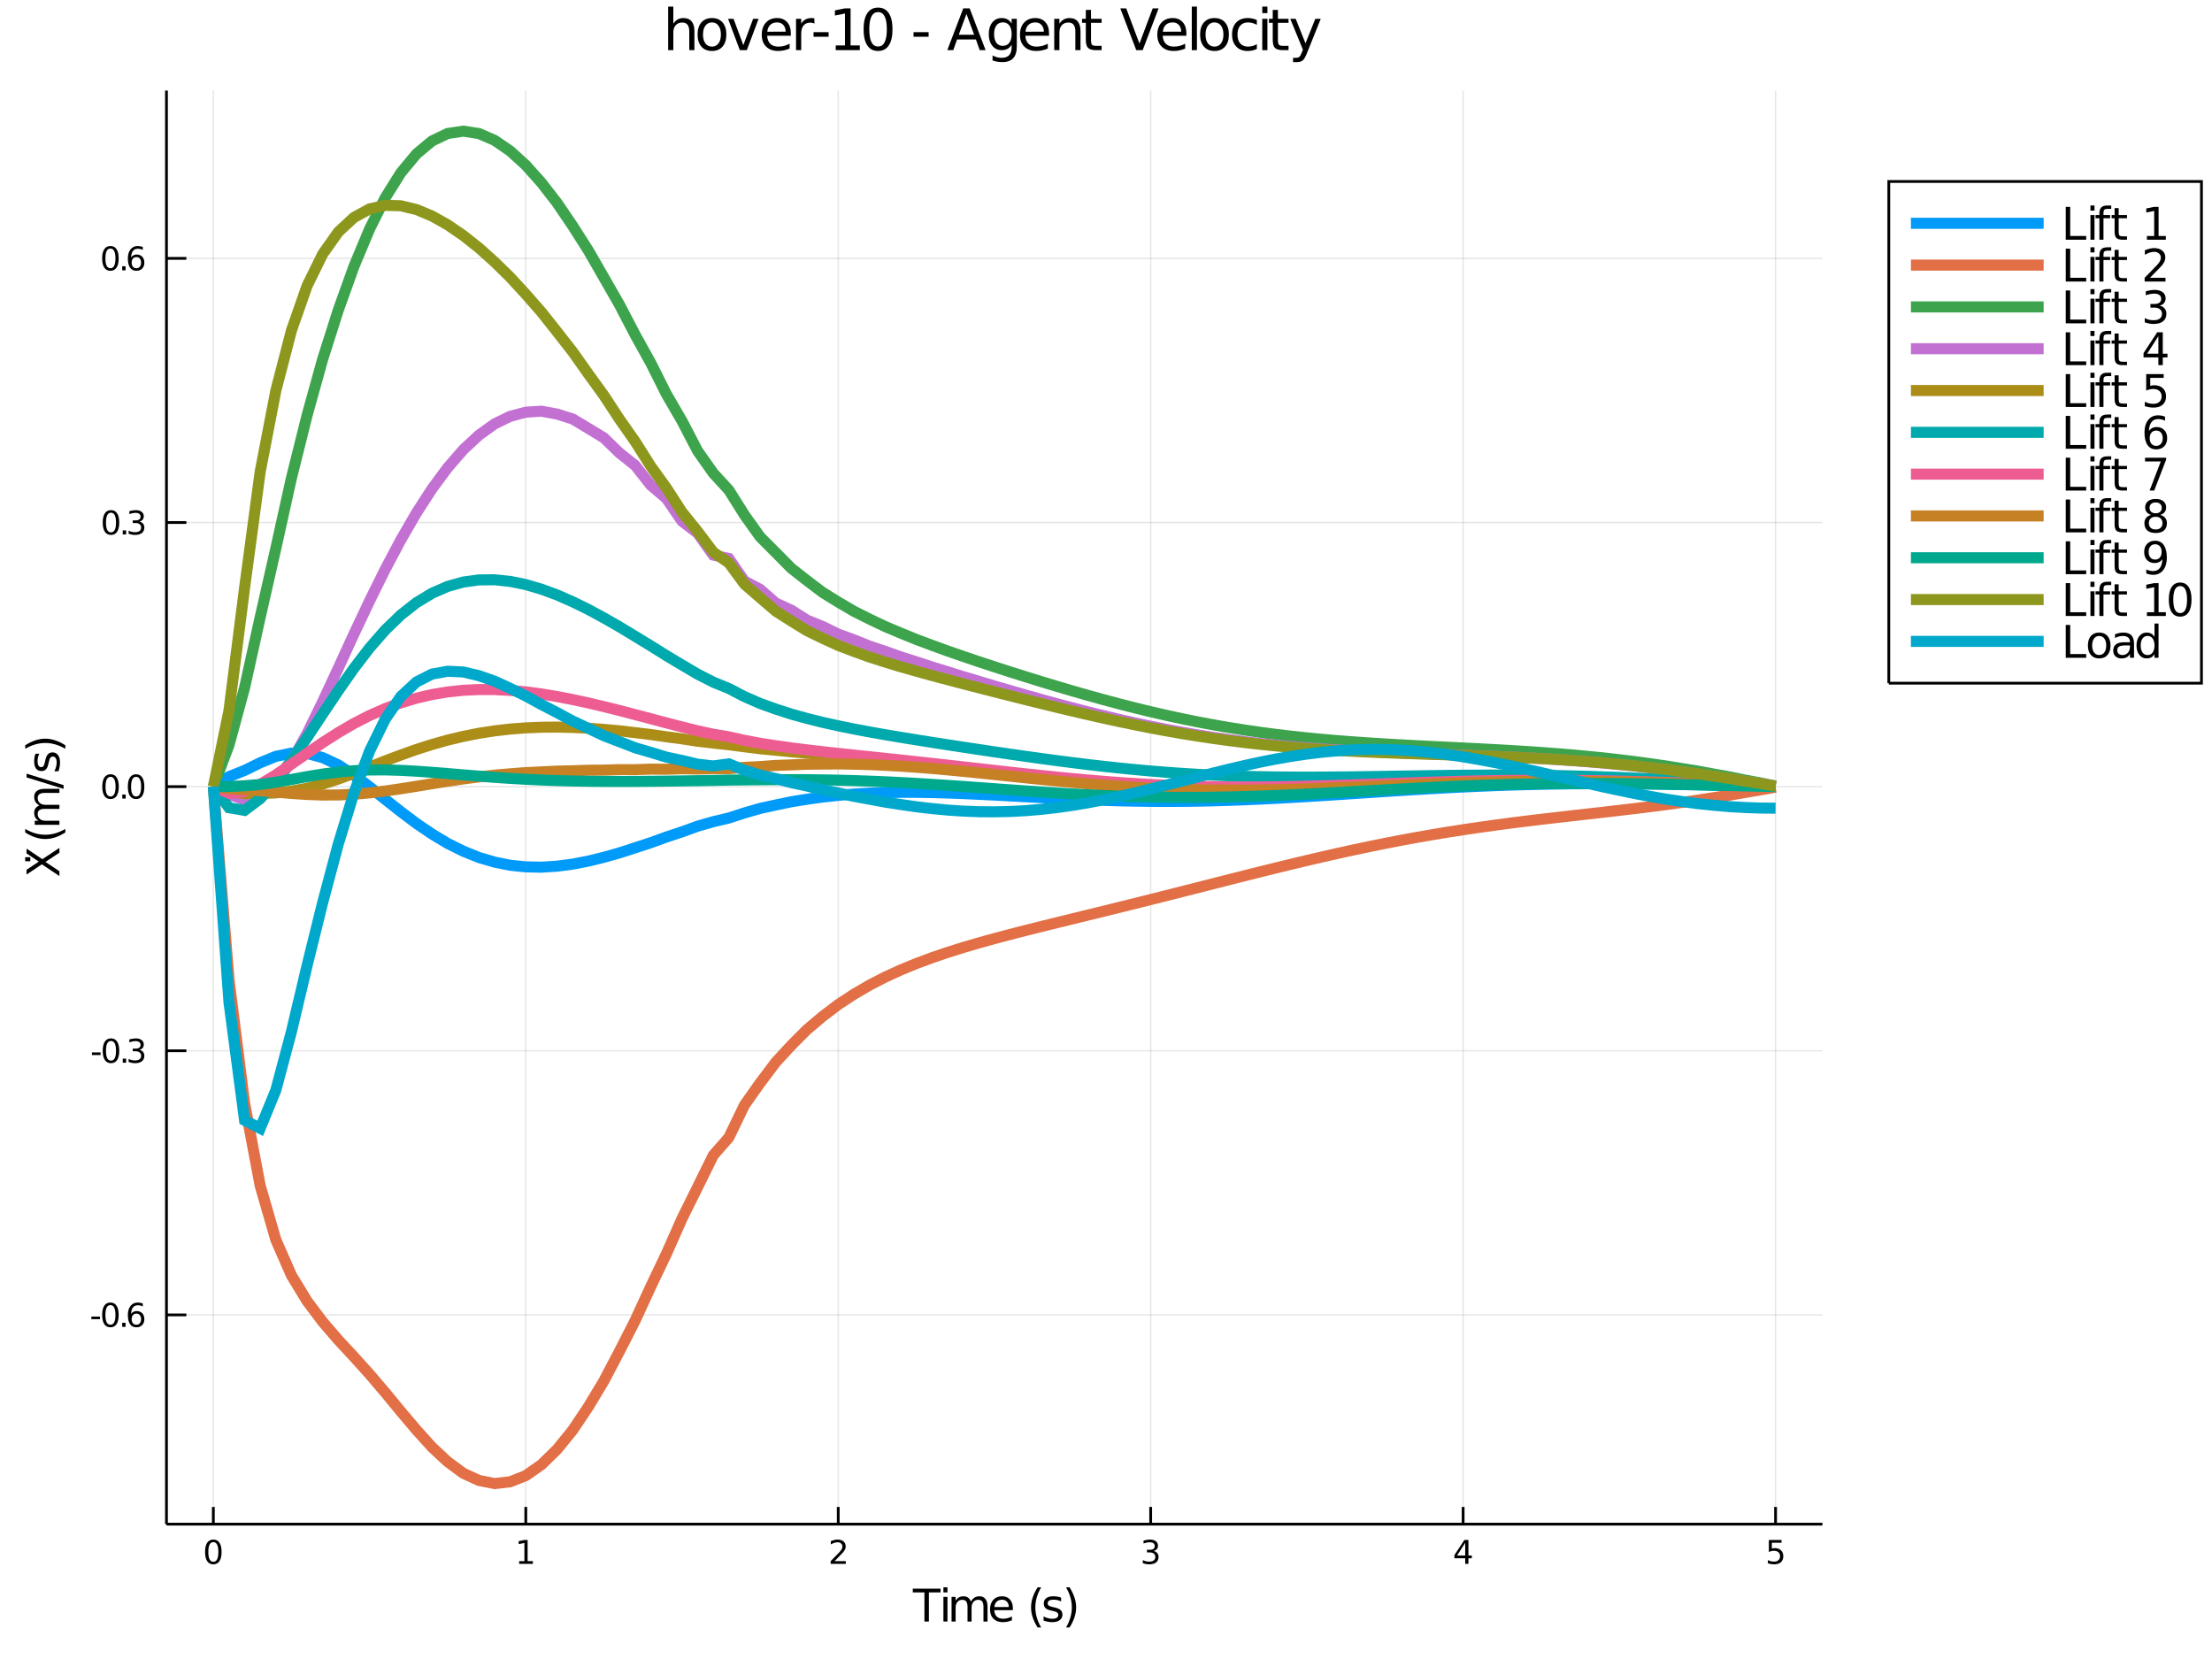 <?xml version="1.0" encoding="utf-8"?>
<svg xmlns="http://www.w3.org/2000/svg" xmlns:xlink="http://www.w3.org/1999/xlink" width="800" height="600" viewBox="0 0 3200 2400">
<rect x="0" y="0" width="3200" height="2400" fill="#333333" stroke="none"/>
<defs>
  <clipPath id="clip1900">
    <rect x="0" y="0" width="3200" height="2400"/>
  </clipPath>
</defs>
<path clip-path="url(#clip1900)" d="
M0 2400 L3200 2400 L3200 0 L0 0  Z
  " fill="#ffffff" fill-rule="evenodd" fill-opacity="1"/>
<defs>
  <clipPath id="clip1901">
    <rect x="640" y="0" width="2241" height="2241"/>
  </clipPath>
</defs>
<path clip-path="url(#clip1900)" d="
M240.82 2204.92 L2636.44 2204.92 L2636.44 131.032 L240.82 131.032  Z
  " fill="#ffffff" fill-rule="evenodd" fill-opacity="1"/>
<defs>
  <clipPath id="clip1902">
    <rect x="240" y="131" width="2397" height="2075"/>
  </clipPath>
</defs>
<polyline clip-path="url(#clip1902)" style="stroke:#000000; stroke-width:2; stroke-opacity:0.1; fill:none" points="
  308.621,2204.92 308.621,131.032 
  "/>
<polyline clip-path="url(#clip1902)" style="stroke:#000000; stroke-width:2; stroke-opacity:0.1; fill:none" points="
  760.625,2204.92 760.625,131.032 
  "/>
<polyline clip-path="url(#clip1902)" style="stroke:#000000; stroke-width:2; stroke-opacity:0.1; fill:none" points="
  1212.63,2204.92 1212.63,131.032 
  "/>
<polyline clip-path="url(#clip1902)" style="stroke:#000000; stroke-width:2; stroke-opacity:0.1; fill:none" points="
  1664.63,2204.92 1664.63,131.032 
  "/>
<polyline clip-path="url(#clip1902)" style="stroke:#000000; stroke-width:2; stroke-opacity:0.1; fill:none" points="
  2116.64,2204.92 2116.64,131.032 
  "/>
<polyline clip-path="url(#clip1902)" style="stroke:#000000; stroke-width:2; stroke-opacity:0.1; fill:none" points="
  2568.64,2204.92 2568.64,131.032 
  "/>
<polyline clip-path="url(#clip1902)" style="stroke:#000000; stroke-width:2; stroke-opacity:0.1; fill:none" points="
  240.82,1902.21 2636.44,1902.21 
  "/>
<polyline clip-path="url(#clip1902)" style="stroke:#000000; stroke-width:2; stroke-opacity:0.1; fill:none" points="
  240.82,1520.11 2636.44,1520.11 
  "/>
<polyline clip-path="url(#clip1902)" style="stroke:#000000; stroke-width:2; stroke-opacity:0.1; fill:none" points="
  240.82,1138 2636.44,1138 
  "/>
<polyline clip-path="url(#clip1902)" style="stroke:#000000; stroke-width:2; stroke-opacity:0.1; fill:none" points="
  240.82,755.897 2636.44,755.897 
  "/>
<polyline clip-path="url(#clip1902)" style="stroke:#000000; stroke-width:2; stroke-opacity:0.1; fill:none" points="
  240.82,373.792 2636.44,373.792 
  "/>
<polyline clip-path="url(#clip1900)" style="stroke:#000000; stroke-width:4; stroke-opacity:1; fill:none" points="
  240.82,2204.92 2636.44,2204.92 
  "/>
<polyline clip-path="url(#clip1900)" style="stroke:#000000; stroke-width:4; stroke-opacity:1; fill:none" points="
  240.82,2204.92 240.82,131.032 
  "/>
<polyline clip-path="url(#clip1900)" style="stroke:#000000; stroke-width:4; stroke-opacity:1; fill:none" points="
  308.621,2204.92 308.621,2180.03 
  "/>
<polyline clip-path="url(#clip1900)" style="stroke:#000000; stroke-width:4; stroke-opacity:1; fill:none" points="
  760.625,2204.92 760.625,2180.03 
  "/>
<polyline clip-path="url(#clip1900)" style="stroke:#000000; stroke-width:4; stroke-opacity:1; fill:none" points="
  1212.63,2204.92 1212.63,2180.03 
  "/>
<polyline clip-path="url(#clip1900)" style="stroke:#000000; stroke-width:4; stroke-opacity:1; fill:none" points="
  1664.63,2204.92 1664.63,2180.03 
  "/>
<polyline clip-path="url(#clip1900)" style="stroke:#000000; stroke-width:4; stroke-opacity:1; fill:none" points="
  2116.64,2204.92 2116.64,2180.03 
  "/>
<polyline clip-path="url(#clip1900)" style="stroke:#000000; stroke-width:4; stroke-opacity:1; fill:none" points="
  2568.64,2204.92 2568.64,2180.03 
  "/>
<polyline clip-path="url(#clip1900)" style="stroke:#000000; stroke-width:4; stroke-opacity:1; fill:none" points="
  240.82,1902.21 269.568,1902.21 
  "/>
<polyline clip-path="url(#clip1900)" style="stroke:#000000; stroke-width:4; stroke-opacity:1; fill:none" points="
  240.82,1520.11 269.568,1520.11 
  "/>
<polyline clip-path="url(#clip1900)" style="stroke:#000000; stroke-width:4; stroke-opacity:1; fill:none" points="
  240.82,1138 269.568,1138 
  "/>
<polyline clip-path="url(#clip1900)" style="stroke:#000000; stroke-width:4; stroke-opacity:1; fill:none" points="
  240.82,755.897 269.568,755.897 
  "/>
<polyline clip-path="url(#clip1900)" style="stroke:#000000; stroke-width:4; stroke-opacity:1; fill:none" points="
  240.82,373.792 269.568,373.792 
  "/>
<path clip-path="url(#clip1900)" d="M 0 0 M308.621 2230.91 Q305.01 2230.91 303.181 2234.48 Q301.375 2238.02 301.375 2245.15 Q301.375 2252.25 303.181 2255.82 Q305.01 2259.36 308.621 2259.36 Q312.255 2259.36 314.061 2255.82 Q315.889 2252.25 315.889 2245.15 Q315.889 2238.02 314.061 2234.48 Q312.255 2230.91 308.621 2230.91 M308.621 2227.21 Q314.431 2227.21 317.486 2231.81 Q320.565 2236.4 320.565 2245.15 Q320.565 2253.87 317.486 2258.48 Q314.431 2263.06 308.621 2263.06 Q302.811 2263.06 299.732 2258.48 Q296.676 2253.87 296.676 2245.15 Q296.676 2236.4 299.732 2231.81 Q302.811 2227.21 308.621 2227.21 Z" fill="#000000" fill-rule="evenodd" fill-opacity="1" /><path clip-path="url(#clip1900)" d="M 0 0 M751.007 2258.46 L758.646 2258.46 L758.646 2232.09 L750.336 2233.76 L750.336 2229.5 L758.599 2227.83 L763.275 2227.83 L763.275 2258.46 L770.914 2258.46 L770.914 2262.39 L751.007 2262.39 L751.007 2258.46 Z" fill="#000000" fill-rule="evenodd" fill-opacity="1" /><path clip-path="url(#clip1900)" d="M 0 0 M1207.28 2258.46 L1223.6 2258.46 L1223.6 2262.39 L1201.66 2262.39 L1201.66 2258.46 Q1204.32 2255.7 1208.9 2251.07 Q1213.51 2246.42 1214.69 2245.08 Q1216.93 2242.55 1217.81 2240.82 Q1218.72 2239.06 1218.72 2237.37 Q1218.72 2234.61 1216.77 2232.88 Q1214.85 2231.14 1211.75 2231.14 Q1209.55 2231.14 1207.1 2231.91 Q1204.67 2232.67 1201.89 2234.22 L1201.89 2229.5 Q1204.71 2228.36 1207.17 2227.79 Q1209.62 2227.21 1211.66 2227.21 Q1217.03 2227.21 1220.22 2229.89 Q1223.42 2232.58 1223.42 2237.07 Q1223.42 2239.2 1222.61 2241.12 Q1221.82 2243.02 1219.71 2245.61 Q1219.13 2246.28 1216.03 2249.5 Q1212.93 2252.69 1207.28 2258.46 Z" fill="#000000" fill-rule="evenodd" fill-opacity="1" /><path clip-path="url(#clip1900)" d="M 0 0 M1668.88 2243.76 Q1672.24 2244.48 1674.11 2246.74 Q1676.01 2249.01 1676.01 2252.35 Q1676.01 2257.46 1672.49 2260.26 Q1668.97 2263.06 1662.49 2263.06 Q1660.32 2263.06 1658 2262.62 Q1655.71 2262.21 1653.26 2261.35 L1653.26 2256.84 Q1655.2 2257.97 1657.51 2258.55 Q1659.83 2259.13 1662.35 2259.13 Q1666.75 2259.13 1669.04 2257.39 Q1671.36 2255.66 1671.36 2252.35 Q1671.36 2249.29 1669.2 2247.58 Q1667.08 2245.84 1663.26 2245.84 L1659.23 2245.84 L1659.23 2242 L1663.44 2242 Q1666.89 2242 1668.72 2240.63 Q1670.55 2239.24 1670.55 2236.65 Q1670.55 2233.99 1668.65 2232.58 Q1666.77 2231.14 1663.26 2231.14 Q1661.33 2231.14 1659.14 2231.56 Q1656.94 2231.98 1654.3 2232.85 L1654.3 2228.69 Q1656.96 2227.95 1659.27 2227.58 Q1661.61 2227.21 1663.67 2227.21 Q1669 2227.21 1672.1 2229.64 Q1675.2 2232.04 1675.2 2236.17 Q1675.2 2239.04 1673.56 2241.03 Q1671.91 2242.99 1668.88 2243.76 Z" fill="#000000" fill-rule="evenodd" fill-opacity="1" /><path clip-path="url(#clip1900)" d="M 0 0 M2119.65 2231.91 L2107.84 2250.35 L2119.65 2250.35 L2119.65 2231.91 M2118.42 2227.83 L2124.3 2227.83 L2124.3 2250.35 L2129.23 2250.35 L2129.23 2254.24 L2124.3 2254.24 L2124.3 2262.39 L2119.65 2262.39 L2119.65 2254.24 L2104.04 2254.24 L2104.04 2249.73 L2118.42 2227.83 Z" fill="#000000" fill-rule="evenodd" fill-opacity="1" /><path clip-path="url(#clip1900)" d="M 0 0 M2558.92 2227.83 L2577.28 2227.83 L2577.28 2231.77 L2563.2 2231.77 L2563.2 2240.24 Q2564.22 2239.89 2565.24 2239.73 Q2566.26 2239.54 2567.28 2239.54 Q2573.06 2239.54 2576.44 2242.72 Q2579.82 2245.89 2579.82 2251.3 Q2579.82 2256.88 2576.35 2259.98 Q2572.88 2263.06 2566.56 2263.06 Q2564.38 2263.06 2562.11 2262.69 Q2559.87 2262.32 2557.46 2261.58 L2557.46 2256.88 Q2559.54 2258.02 2561.77 2258.57 Q2563.99 2259.13 2566.47 2259.13 Q2570.47 2259.13 2572.81 2257.02 Q2575.15 2254.92 2575.15 2251.3 Q2575.15 2247.69 2572.81 2245.59 Q2570.47 2243.48 2566.47 2243.48 Q2564.59 2243.48 2562.72 2243.9 Q2560.86 2244.31 2558.92 2245.19 L2558.92 2227.83 Z" fill="#000000" fill-rule="evenodd" fill-opacity="1" /><path clip-path="url(#clip1900)" d="M 0 0 M132.2 1904.61 L144.677 1904.61 L144.677 1908.4 L132.2 1908.4 L132.2 1904.61 Z" fill="#000000" fill-rule="evenodd" fill-opacity="1" /><path clip-path="url(#clip1900)" d="M 0 0 M159.746 1888.01 Q156.135 1888.01 154.307 1891.58 Q152.501 1895.12 152.501 1902.25 Q152.501 1909.35 154.307 1912.92 Q156.135 1916.46 159.746 1916.46 Q163.381 1916.46 165.186 1912.92 Q167.015 1909.35 167.015 1902.25 Q167.015 1895.12 165.186 1891.58 Q163.381 1888.01 159.746 1888.01 M159.746 1884.31 Q165.556 1884.31 168.612 1888.91 Q171.691 1893.5 171.691 1902.25 Q171.691 1910.97 168.612 1915.58 Q165.556 1920.16 159.746 1920.16 Q153.936 1920.16 150.857 1915.58 Q147.802 1910.97 147.802 1902.25 Q147.802 1893.5 150.857 1888.91 Q153.936 1884.31 159.746 1884.31 Z" fill="#000000" fill-rule="evenodd" fill-opacity="1" /><path clip-path="url(#clip1900)" d="M 0 0 M176.76 1913.61 L181.644 1913.61 L181.644 1919.49 L176.76 1919.49 L176.76 1913.61 Z" fill="#000000" fill-rule="evenodd" fill-opacity="1" /><path clip-path="url(#clip1900)" d="M 0 0 M197.292 1900.35 Q194.144 1900.35 192.292 1902.5 Q190.464 1904.65 190.464 1908.4 Q190.464 1912.13 192.292 1914.31 Q194.144 1916.46 197.292 1916.46 Q200.441 1916.46 202.269 1914.31 Q204.121 1912.13 204.121 1908.4 Q204.121 1904.65 202.269 1902.5 Q200.441 1900.35 197.292 1900.35 M206.575 1885.7 L206.575 1889.96 Q204.816 1889.12 203.01 1888.68 Q201.228 1888.24 199.468 1888.24 Q194.839 1888.24 192.385 1891.37 Q189.954 1894.49 189.607 1900.81 Q190.973 1898.8 193.033 1897.73 Q195.093 1896.64 197.57 1896.64 Q202.778 1896.64 205.788 1899.82 Q208.82 1902.96 208.82 1908.4 Q208.82 1913.73 205.672 1916.95 Q202.524 1920.16 197.292 1920.16 Q191.297 1920.16 188.126 1915.58 Q184.955 1910.97 184.955 1902.25 Q184.955 1894.05 188.843 1889.19 Q192.732 1884.31 199.283 1884.31 Q201.042 1884.31 202.825 1884.65 Q204.63 1885 206.575 1885.7 Z" fill="#000000" fill-rule="evenodd" fill-opacity="1" /><path clip-path="url(#clip1900)" d="M 0 0 M133.01 1522.5 L145.487 1522.5 L145.487 1526.3 L133.01 1526.3 L133.01 1522.5 Z" fill="#000000" fill-rule="evenodd" fill-opacity="1" /><path clip-path="url(#clip1900)" d="M 0 0 M160.556 1505.91 Q156.945 1505.91 155.117 1509.47 Q153.311 1513.01 153.311 1520.14 Q153.311 1527.25 155.117 1530.81 Q156.945 1534.35 160.556 1534.35 Q164.191 1534.35 165.996 1530.81 Q167.825 1527.25 167.825 1520.14 Q167.825 1513.01 165.996 1509.47 Q164.191 1505.91 160.556 1505.91 M160.556 1502.2 Q166.367 1502.2 169.422 1506.81 Q172.501 1511.39 172.501 1520.14 Q172.501 1528.87 169.422 1533.48 Q166.367 1538.06 160.556 1538.06 Q154.746 1538.06 151.668 1533.48 Q148.612 1528.87 148.612 1520.14 Q148.612 1511.39 151.668 1506.81 Q154.746 1502.2 160.556 1502.2 Z" fill="#000000" fill-rule="evenodd" fill-opacity="1" /><path clip-path="url(#clip1900)" d="M 0 0 M177.57 1531.51 L182.455 1531.51 L182.455 1537.39 L177.57 1537.39 L177.57 1531.51 Z" fill="#000000" fill-rule="evenodd" fill-opacity="1" /><path clip-path="url(#clip1900)" d="M 0 0 M201.691 1518.75 Q205.047 1519.47 206.922 1521.74 Q208.82 1524.01 208.82 1527.34 Q208.82 1532.46 205.302 1535.26 Q201.783 1538.06 195.302 1538.06 Q193.126 1538.06 190.811 1537.62 Q188.519 1537.2 186.066 1536.35 L186.066 1531.83 Q188.01 1532.97 190.325 1533.54 Q192.64 1534.12 195.163 1534.12 Q199.561 1534.12 201.853 1532.39 Q204.167 1530.65 204.167 1527.34 Q204.167 1524.29 202.015 1522.57 Q199.885 1520.84 196.066 1520.84 L192.038 1520.84 L192.038 1516.99 L196.251 1516.99 Q199.7 1516.99 201.528 1515.63 Q203.357 1514.24 203.357 1511.65 Q203.357 1508.98 201.459 1507.57 Q199.584 1506.14 196.066 1506.14 Q194.144 1506.14 191.945 1506.55 Q189.746 1506.97 187.107 1507.85 L187.107 1503.68 Q189.769 1502.94 192.084 1502.57 Q194.422 1502.2 196.482 1502.2 Q201.806 1502.2 204.908 1504.63 Q208.01 1507.04 208.01 1511.16 Q208.01 1514.03 206.366 1516.02 Q204.723 1517.99 201.691 1518.75 Z" fill="#000000" fill-rule="evenodd" fill-opacity="1" /><path clip-path="url(#clip1900)" d="M 0 0 M159.908 1123.8 Q156.297 1123.8 154.469 1127.37 Q152.663 1130.91 152.663 1138.04 Q152.663 1145.14 154.469 1148.71 Q156.297 1152.25 159.908 1152.25 Q163.543 1152.25 165.348 1148.71 Q167.177 1145.14 167.177 1138.04 Q167.177 1130.91 165.348 1127.37 Q163.543 1123.8 159.908 1123.8 M159.908 1120.1 Q165.718 1120.1 168.774 1124.7 Q171.853 1129.29 171.853 1138.04 Q171.853 1146.76 168.774 1151.37 Q165.718 1155.95 159.908 1155.95 Q154.098 1155.95 151.02 1151.37 Q147.964 1146.76 147.964 1138.04 Q147.964 1129.29 151.02 1124.7 Q154.098 1120.1 159.908 1120.1 Z" fill="#000000" fill-rule="evenodd" fill-opacity="1" /><path clip-path="url(#clip1900)" d="M 0 0 M176.922 1149.4 L181.806 1149.4 L181.806 1155.28 L176.922 1155.28 L176.922 1149.4 Z" fill="#000000" fill-rule="evenodd" fill-opacity="1" /><path clip-path="url(#clip1900)" d="M 0 0 M196.876 1123.8 Q193.265 1123.8 191.436 1127.37 Q189.63 1130.91 189.63 1138.04 Q189.63 1145.14 191.436 1148.71 Q193.265 1152.25 196.876 1152.25 Q200.51 1152.25 202.316 1148.71 Q204.144 1145.14 204.144 1138.04 Q204.144 1130.91 202.316 1127.37 Q200.51 1123.8 196.876 1123.8 M196.876 1120.1 Q202.686 1120.1 205.741 1124.7 Q208.82 1129.29 208.82 1138.04 Q208.82 1146.76 205.741 1151.37 Q202.686 1155.95 196.876 1155.95 Q191.066 1155.95 187.987 1151.37 Q184.931 1146.76 184.931 1138.04 Q184.931 1129.29 187.987 1124.7 Q191.066 1120.1 196.876 1120.1 Z" fill="#000000" fill-rule="evenodd" fill-opacity="1" /><path clip-path="url(#clip1900)" d="M 0 0 M160.556 741.696 Q156.945 741.696 155.117 745.261 Q153.311 748.802 153.311 755.932 Q153.311 763.038 155.117 766.603 Q156.945 770.145 160.556 770.145 Q164.191 770.145 165.996 766.603 Q167.825 763.038 167.825 755.932 Q167.825 748.802 165.996 745.261 Q164.191 741.696 160.556 741.696 M160.556 737.992 Q166.367 737.992 169.422 742.599 Q172.501 747.182 172.501 755.932 Q172.501 764.659 169.422 769.265 Q166.367 773.849 160.556 773.849 Q154.746 773.849 151.668 769.265 Q148.612 764.659 148.612 755.932 Q148.612 747.182 151.668 742.599 Q154.746 737.992 160.556 737.992 Z" fill="#000000" fill-rule="evenodd" fill-opacity="1" /><path clip-path="url(#clip1900)" d="M 0 0 M177.57 767.298 L182.455 767.298 L182.455 773.177 L177.57 773.177 L177.57 767.298 Z" fill="#000000" fill-rule="evenodd" fill-opacity="1" /><path clip-path="url(#clip1900)" d="M 0 0 M201.691 754.543 Q205.047 755.261 206.922 757.529 Q208.82 759.798 208.82 763.131 Q208.82 768.247 205.302 771.048 Q201.783 773.849 195.302 773.849 Q193.126 773.849 190.811 773.409 Q188.519 772.992 186.066 772.136 L186.066 767.622 Q188.01 768.756 190.325 769.335 Q192.64 769.913 195.163 769.913 Q199.561 769.913 201.853 768.177 Q204.167 766.441 204.167 763.131 Q204.167 760.075 202.015 758.363 Q199.885 756.626 196.066 756.626 L192.038 756.626 L192.038 752.784 L196.251 752.784 Q199.7 752.784 201.528 751.418 Q203.357 750.029 203.357 747.437 Q203.357 744.775 201.459 743.363 Q199.584 741.927 196.066 741.927 Q194.144 741.927 191.945 742.344 Q189.746 742.761 187.107 743.64 L187.107 739.474 Q189.769 738.733 192.084 738.363 Q194.422 737.992 196.482 737.992 Q201.806 737.992 204.908 740.423 Q208.01 742.83 208.01 746.951 Q208.01 749.821 206.366 751.812 Q204.723 753.779 201.691 754.543 Z" fill="#000000" fill-rule="evenodd" fill-opacity="1" /><path clip-path="url(#clip1900)" d="M 0 0 M159.746 359.591 Q156.135 359.591 154.307 363.156 Q152.501 366.698 152.501 373.827 Q152.501 380.934 154.307 384.498 Q156.135 388.04 159.746 388.04 Q163.381 388.04 165.186 384.498 Q167.015 380.934 167.015 373.827 Q167.015 366.698 165.186 363.156 Q163.381 359.591 159.746 359.591 M159.746 355.887 Q165.556 355.887 168.612 360.494 Q171.691 365.077 171.691 373.827 Q171.691 382.554 168.612 387.16 Q165.556 391.744 159.746 391.744 Q153.936 391.744 150.857 387.16 Q147.802 382.554 147.802 373.827 Q147.802 365.077 150.857 360.494 Q153.936 355.887 159.746 355.887 Z" fill="#000000" fill-rule="evenodd" fill-opacity="1" /><path clip-path="url(#clip1900)" d="M 0 0 M176.76 385.193 L181.644 385.193 L181.644 391.072 L176.76 391.072 L176.76 385.193 Z" fill="#000000" fill-rule="evenodd" fill-opacity="1" /><path clip-path="url(#clip1900)" d="M 0 0 M197.292 371.929 Q194.144 371.929 192.292 374.082 Q190.464 376.234 190.464 379.984 Q190.464 383.711 192.292 385.887 Q194.144 388.04 197.292 388.04 Q200.441 388.04 202.269 385.887 Q204.121 383.711 204.121 379.984 Q204.121 376.234 202.269 374.082 Q200.441 371.929 197.292 371.929 M206.575 357.276 L206.575 361.535 Q204.816 360.702 203.01 360.262 Q201.228 359.823 199.468 359.823 Q194.839 359.823 192.385 362.948 Q189.954 366.073 189.607 372.392 Q190.973 370.378 193.033 369.313 Q195.093 368.225 197.57 368.225 Q202.778 368.225 205.788 371.397 Q208.82 374.545 208.82 379.984 Q208.82 385.309 205.672 388.526 Q202.524 391.744 197.292 391.744 Q191.297 391.744 188.126 387.16 Q184.955 382.554 184.955 373.827 Q184.955 365.633 188.843 360.772 Q192.732 355.887 199.283 355.887 Q201.042 355.887 202.825 356.235 Q204.63 356.582 206.575 357.276 Z" fill="#000000" fill-rule="evenodd" fill-opacity="1" /><path clip-path="url(#clip1900)" d="M 0 0 M1004.58 45.192 L1004.58 72.576 L997.123 72.576 L997.123 45.435 Q997.123 38.994 994.611 35.794 Q992.1 32.594 987.077 32.594 Q981.041 32.594 977.557 36.442 Q974.073 40.29 974.073 46.934 L974.073 72.576 L966.579 72.576 L966.579 9.544 L974.073 9.544 L974.073 34.254 Q976.747 30.163 980.352 28.138 Q983.998 26.112 988.738 26.112 Q996.556 26.112 1000.57 30.973 Q1004.58 35.794 1004.58 45.192 Z" fill="#000000" fill-rule="evenodd" fill-opacity="1" /><path clip-path="url(#clip1900)" d="M 0 0 M1029.98 32.431 Q1023.98 32.431 1020.5 37.131 Q1017.01 41.789 1017.01 49.931 Q1017.01 58.074 1020.46 62.773 Q1023.94 67.431 1029.98 67.431 Q1035.93 67.431 1039.41 62.732 Q1042.9 58.033 1042.9 49.931 Q1042.9 41.87 1039.41 37.171 Q1035.93 32.431 1029.98 32.431 M1029.98 26.112 Q1039.7 26.112 1045.25 32.431 Q1050.8 38.751 1050.8 49.931 Q1050.8 61.071 1045.25 67.431 Q1039.7 73.751 1029.98 73.751 Q1020.21 73.751 1014.66 67.431 Q1009.15 61.071 1009.15 49.931 Q1009.15 38.751 1014.66 32.431 Q1020.21 26.112 1029.98 26.112 Z" fill="#000000" fill-rule="evenodd" fill-opacity="1" /><path clip-path="url(#clip1900)" d="M 0 0 M1053.27 27.206 L1061.17 27.206 L1075.35 65.284 L1089.52 27.206 L1097.42 27.206 L1080.41 72.576 L1070.28 72.576 L1053.27 27.206 Z" fill="#000000" fill-rule="evenodd" fill-opacity="1" /><path clip-path="url(#clip1900)" d="M 0 0 M1144.05 48.028 L1144.05 51.673 L1109.78 51.673 Q1110.26 59.37 1114.4 63.421 Q1118.57 67.431 1125.98 67.431 Q1130.28 67.431 1134.29 66.378 Q1138.34 65.325 1142.31 63.218 L1142.31 70.267 Q1138.3 71.968 1134.08 72.86 Q1129.87 73.751 1125.54 73.751 Q1114.68 73.751 1108.32 67.431 Q1102 61.112 1102 50.337 Q1102 39.197 1108 32.675 Q1114.03 26.112 1124.24 26.112 Q1133.4 26.112 1138.7 32.026 Q1144.05 37.9 1144.05 48.028 M1136.6 45.84 Q1136.51 39.723 1133.15 36.077 Q1129.83 32.431 1124.32 32.431 Q1118.08 32.431 1114.32 35.956 Q1110.59 39.48 1110.02 45.88 L1136.6 45.84 Z" fill="#000000" fill-rule="evenodd" fill-opacity="1" /><path clip-path="url(#clip1900)" d="M 0 0 M1178.16 34.173 Q1176.9 33.444 1175.4 33.12 Q1173.94 32.756 1172.16 32.756 Q1165.84 32.756 1162.44 36.888 Q1159.08 40.979 1159.08 48.676 L1159.08 72.576 L1151.58 72.576 L1151.58 27.206 L1159.08 27.206 L1159.08 34.254 Q1161.43 30.122 1165.19 28.138 Q1168.96 26.112 1174.35 26.112 Q1175.12 26.112 1176.05 26.234 Q1176.98 26.315 1178.12 26.517 L1178.16 34.173 Z" fill="#000000" fill-rule="evenodd" fill-opacity="1" /><path clip-path="url(#clip1900)" d="M 0 0 M1176.9 46.529 L1198.74 46.529 L1198.74 53.172 L1176.9 53.172 L1176.9 46.529 Z" fill="#000000" fill-rule="evenodd" fill-opacity="1" /><path clip-path="url(#clip1900)" d="M 0 0 M1209.03 65.689 L1222.39 65.689 L1222.39 19.55 L1207.85 22.466 L1207.85 15.013 L1222.31 12.096 L1230.5 12.096 L1230.5 65.689 L1243.86 65.689 L1243.86 72.576 L1209.03 72.576 L1209.03 65.689 Z" fill="#000000" fill-rule="evenodd" fill-opacity="1" /><path clip-path="url(#clip1900)" d="M 0 0 M1270.23 17.484 Q1263.92 17.484 1260.72 23.722 Q1257.56 29.92 1257.56 42.397 Q1257.56 54.833 1260.72 61.071 Q1263.92 67.269 1270.23 67.269 Q1276.59 67.269 1279.75 61.071 Q1282.95 54.833 1282.95 42.397 Q1282.95 29.92 1279.75 23.722 Q1276.59 17.484 1270.23 17.484 M1270.23 11.002 Q1280.4 11.002 1285.75 19.064 Q1291.14 27.084 1291.14 42.397 Q1291.14 57.669 1285.75 65.73 Q1280.4 73.751 1270.23 73.751 Q1260.07 73.751 1254.68 65.73 Q1249.33 57.669 1249.33 42.397 Q1249.33 27.084 1254.68 19.064 Q1260.07 11.002 1270.23 11.002 Z" fill="#000000" fill-rule="evenodd" fill-opacity="1" /><path clip-path="url(#clip1900)" d="M 0 0 M1321.56 46.529 L1343.39 46.529 L1343.39 53.172 L1321.56 53.172 L1321.56 46.529 Z" fill="#000000" fill-rule="evenodd" fill-opacity="1" /><path clip-path="url(#clip1900)" d="M 0 0 M1398.12 20.157 L1387.02 50.255 L1409.26 50.255 L1398.12 20.157 M1393.5 12.096 L1402.78 12.096 L1425.83 72.576 L1417.32 72.576 L1411.81 57.061 L1384.55 57.061 L1379.04 72.576 L1370.41 72.576 L1393.5 12.096 Z" fill="#000000" fill-rule="evenodd" fill-opacity="1" /><path clip-path="url(#clip1900)" d="M 0 0 M1463.5 49.364 Q1463.5 41.263 1460.14 36.806 Q1456.82 32.35 1450.78 32.35 Q1444.79 32.35 1441.43 36.806 Q1438.1 41.263 1438.1 49.364 Q1438.1 57.426 1441.43 61.882 Q1444.79 66.338 1450.78 66.338 Q1456.82 66.338 1460.14 61.882 Q1463.5 57.426 1463.5 49.364 M1470.96 66.945 Q1470.96 78.531 1465.81 84.162 Q1460.67 89.833 1450.05 89.833 Q1446.13 89.833 1442.64 89.225 Q1439.16 88.658 1435.88 87.443 L1435.88 80.192 Q1439.16 81.974 1442.36 82.825 Q1445.56 83.675 1448.88 83.675 Q1456.21 83.675 1459.86 79.827 Q1463.5 76.019 1463.5 68.282 L1463.5 64.596 Q1461.19 68.606 1457.59 70.591 Q1453.98 72.576 1448.96 72.576 Q1440.62 72.576 1435.51 66.216 Q1430.41 59.856 1430.41 49.364 Q1430.41 38.832 1435.51 32.472 Q1440.62 26.112 1448.96 26.112 Q1453.98 26.112 1457.59 28.097 Q1461.19 30.082 1463.5 34.092 L1463.5 27.206 L1470.96 27.206 L1470.96 66.945 Z" fill="#000000" fill-rule="evenodd" fill-opacity="1" /><path clip-path="url(#clip1900)" d="M 0 0 M1517.58 48.028 L1517.58 51.673 L1483.31 51.673 Q1483.8 59.37 1487.93 63.421 Q1492.1 67.431 1499.52 67.431 Q1503.81 67.431 1507.82 66.378 Q1511.87 65.325 1515.84 63.218 L1515.84 70.267 Q1511.83 71.968 1507.62 72.86 Q1503.4 73.751 1499.07 73.751 Q1488.21 73.751 1481.85 67.431 Q1475.53 61.112 1475.53 50.337 Q1475.53 39.197 1481.53 32.675 Q1487.57 26.112 1497.77 26.112 Q1506.93 26.112 1512.24 32.026 Q1517.58 37.9 1517.58 48.028 M1510.13 45.84 Q1510.05 39.723 1506.69 36.077 Q1503.36 32.431 1497.86 32.431 Q1491.62 32.431 1487.85 35.956 Q1484.12 39.48 1483.56 45.88 L1510.13 45.84 Z" fill="#000000" fill-rule="evenodd" fill-opacity="1" /><path clip-path="url(#clip1900)" d="M 0 0 M1563.12 45.192 L1563.12 72.576 L1555.66 72.576 L1555.66 45.435 Q1555.66 38.994 1553.15 35.794 Q1550.64 32.594 1545.62 32.594 Q1539.58 32.594 1536.1 36.442 Q1532.61 40.29 1532.61 46.934 L1532.61 72.576 L1525.12 72.576 L1525.12 27.206 L1532.61 27.206 L1532.61 34.254 Q1535.29 30.163 1538.89 28.138 Q1542.54 26.112 1547.28 26.112 Q1555.09 26.112 1559.1 30.973 Q1563.12 35.794 1563.12 45.192 Z" fill="#000000" fill-rule="evenodd" fill-opacity="1" /><path clip-path="url(#clip1900)" d="M 0 0 M1578.31 14.324 L1578.31 27.206 L1593.66 27.206 L1593.66 32.999 L1578.31 32.999 L1578.31 57.628 Q1578.31 63.178 1579.8 64.758 Q1581.34 66.338 1586 66.338 L1593.66 66.338 L1593.66 72.576 L1586 72.576 Q1577.37 72.576 1574.09 69.376 Q1570.81 66.135 1570.81 57.628 L1570.81 32.999 L1565.34 32.999 L1565.34 27.206 L1570.81 27.206 L1570.81 14.324 L1578.31 14.324 Z" fill="#000000" fill-rule="evenodd" fill-opacity="1" /><path clip-path="url(#clip1900)" d="M 0 0 M1643.77 72.576 L1620.68 12.096 L1629.23 12.096 L1648.39 63.016 L1667.59 12.096 L1676.09 12.096 L1653.05 72.576 L1643.77 72.576 Z" fill="#000000" fill-rule="evenodd" fill-opacity="1" /><path clip-path="url(#clip1900)" d="M 0 0 M1716.28 48.028 L1716.28 51.673 L1682.01 51.673 Q1682.5 59.37 1686.63 63.421 Q1690.8 67.431 1698.21 67.431 Q1702.51 67.431 1706.52 66.378 Q1710.57 65.325 1714.54 63.218 L1714.54 70.267 Q1710.53 71.968 1706.31 72.86 Q1702.1 73.751 1697.77 73.751 Q1686.91 73.751 1680.55 67.431 Q1674.23 61.112 1674.23 50.337 Q1674.23 39.197 1680.23 32.675 Q1686.26 26.112 1696.47 26.112 Q1705.63 26.112 1710.93 32.026 Q1716.28 37.9 1716.28 48.028 M1708.83 45.84 Q1708.75 39.723 1705.38 36.077 Q1702.06 32.431 1696.55 32.431 Q1690.31 32.431 1686.55 35.956 Q1682.82 39.48 1682.25 45.88 L1708.83 45.84 Z" fill="#000000" fill-rule="evenodd" fill-opacity="1" /><path clip-path="url(#clip1900)" d="M 0 0 M1724.1 9.544 L1731.55 9.544 L1731.55 72.576 L1724.1 72.576 L1724.1 9.544 Z" fill="#000000" fill-rule="evenodd" fill-opacity="1" /><path clip-path="url(#clip1900)" d="M 0 0 M1756.95 32.431 Q1750.96 32.431 1747.47 37.131 Q1743.99 41.789 1743.99 49.931 Q1743.99 58.074 1747.43 62.773 Q1750.92 67.431 1756.95 67.431 Q1762.91 67.431 1766.39 62.732 Q1769.87 58.033 1769.87 49.931 Q1769.87 41.87 1766.39 37.171 Q1762.91 32.431 1756.95 32.431 M1756.95 26.112 Q1766.67 26.112 1772.22 32.431 Q1777.77 38.751 1777.77 49.931 Q1777.77 61.071 1772.22 67.431 Q1766.67 73.751 1756.95 73.751 Q1747.19 73.751 1741.64 67.431 Q1736.13 61.071 1736.13 49.931 Q1736.13 38.751 1741.64 32.431 Q1747.19 26.112 1756.95 26.112 Z" fill="#000000" fill-rule="evenodd" fill-opacity="1" /><path clip-path="url(#clip1900)" d="M 0 0 M1818.24 28.948 L1818.24 35.915 Q1815.08 34.173 1811.88 33.323 Q1808.72 32.431 1805.48 32.431 Q1798.23 32.431 1794.22 37.05 Q1790.21 41.627 1790.21 49.931 Q1790.21 58.236 1794.22 62.854 Q1798.23 67.431 1805.48 67.431 Q1808.72 67.431 1811.88 66.581 Q1815.08 65.689 1818.24 63.948 L1818.24 70.834 Q1815.12 72.292 1811.76 73.022 Q1808.44 73.751 1804.67 73.751 Q1794.42 73.751 1788.39 67.31 Q1782.35 60.869 1782.35 49.931 Q1782.35 38.832 1788.43 32.472 Q1794.54 26.112 1805.16 26.112 Q1808.6 26.112 1811.88 26.841 Q1815.16 27.53 1818.24 28.948 Z" fill="#000000" fill-rule="evenodd" fill-opacity="1" /><path clip-path="url(#clip1900)" d="M 0 0 M1826.06 27.206 L1833.51 27.206 L1833.51 72.576 L1826.06 72.576 L1826.06 27.206 M1826.06 9.544 L1833.51 9.544 L1833.51 18.983 L1826.06 18.983 L1826.06 9.544 Z" fill="#000000" fill-rule="evenodd" fill-opacity="1" /><path clip-path="url(#clip1900)" d="M 0 0 M1848.7 14.324 L1848.7 27.206 L1864.06 27.206 L1864.06 32.999 L1848.7 32.999 L1848.7 57.628 Q1848.7 63.178 1850.2 64.758 Q1851.74 66.338 1856.4 66.338 L1864.06 66.338 L1864.06 72.576 L1856.4 72.576 Q1847.77 72.576 1844.49 69.376 Q1841.21 66.135 1841.21 57.628 L1841.21 32.999 L1835.74 32.999 L1835.74 27.206 L1841.21 27.206 L1841.21 14.324 L1848.7 14.324 Z" fill="#000000" fill-rule="evenodd" fill-opacity="1" /><path clip-path="url(#clip1900)" d="M 0 0 M1890.75 76.789 Q1887.59 84.891 1884.6 87.362 Q1881.6 89.833 1876.57 89.833 L1870.62 89.833 L1870.62 83.594 L1874.99 83.594 Q1878.07 83.594 1879.77 82.136 Q1881.48 80.678 1883.54 75.25 L1884.88 71.847 L1866.53 27.206 L1874.43 27.206 L1888.61 62.692 L1902.78 27.206 L1910.68 27.206 L1890.75 76.789 Z" fill="#000000" fill-rule="evenodd" fill-opacity="1" /><path clip-path="url(#clip1900)" d="M 0 0 M1320.47 2298.26 L1360.67 2298.26 L1360.67 2303.67 L1343.8 2303.67 L1343.8 2345.78 L1337.34 2345.78 L1337.34 2303.67 L1320.47 2303.67 L1320.47 2298.26 Z" fill="#000000" fill-rule="evenodd" fill-opacity="1" /><path clip-path="url(#clip1900)" d="M 0 0 M1364.8 2310.14 L1370.66 2310.14 L1370.66 2345.78 L1364.8 2345.78 L1364.8 2310.14 M1364.8 2296.26 L1370.66 2296.26 L1370.66 2303.67 L1364.8 2303.67 L1364.8 2296.26 Z" fill="#000000" fill-rule="evenodd" fill-opacity="1" /><path clip-path="url(#clip1900)" d="M 0 0 M1404.56 2316.98 Q1406.75 2313.03 1409.81 2311.15 Q1412.87 2309.28 1417 2309.28 Q1422.57 2309.28 1425.6 2313.19 Q1428.62 2317.07 1428.62 2324.27 L1428.62 2345.78 L1422.73 2345.78 L1422.73 2324.46 Q1422.73 2319.33 1420.92 2316.85 Q1419.1 2314.37 1415.38 2314.37 Q1410.83 2314.37 1408.19 2317.39 Q1405.55 2320.42 1405.55 2325.64 L1405.55 2345.78 L1399.66 2345.78 L1399.66 2324.46 Q1399.66 2319.3 1397.84 2316.85 Q1396.03 2314.37 1392.24 2314.37 Q1387.75 2314.37 1385.11 2317.42 Q1382.47 2320.45 1382.47 2325.64 L1382.47 2345.78 L1376.58 2345.78 L1376.58 2310.14 L1382.47 2310.14 L1382.47 2315.67 Q1384.47 2312.4 1387.28 2310.84 Q1390.08 2309.28 1393.93 2309.28 Q1397.81 2309.28 1400.52 2311.25 Q1403.25 2313.22 1404.56 2316.98 Z" fill="#000000" fill-rule="evenodd" fill-opacity="1" /><path clip-path="url(#clip1900)" d="M 0 0 M1465.26 2326.5 L1465.26 2329.36 L1438.33 2329.36 Q1438.71 2335.41 1441.96 2338.59 Q1445.24 2341.74 1451.06 2341.74 Q1454.43 2341.74 1457.58 2340.91 Q1460.77 2340.09 1463.89 2338.43 L1463.89 2343.97 Q1460.74 2345.31 1457.43 2346.01 Q1454.12 2346.71 1450.71 2346.71 Q1442.18 2346.71 1437.18 2341.74 Q1432.22 2336.78 1432.22 2328.31 Q1432.22 2319.56 1436.93 2314.43 Q1441.67 2309.28 1449.69 2309.28 Q1456.88 2309.28 1461.05 2313.92 Q1465.26 2318.54 1465.26 2326.5 M1459.4 2324.78 Q1459.34 2319.97 1456.69 2317.11 Q1454.08 2314.24 1449.76 2314.24 Q1444.85 2314.24 1441.89 2317.01 Q1438.97 2319.78 1438.52 2324.81 L1459.4 2324.78 Z" fill="#000000" fill-rule="evenodd" fill-opacity="1" /><path clip-path="url(#clip1900)" d="M 0 0 M1506.19 2296.32 Q1501.92 2303.64 1499.85 2310.8 Q1497.78 2317.97 1497.78 2325.32 Q1497.78 2332.67 1499.85 2339.9 Q1501.95 2347.09 1506.19 2354.38 L1501.09 2354.38 Q1496.32 2346.9 1493.93 2339.67 Q1491.58 2332.45 1491.58 2325.32 Q1491.58 2318.22 1493.93 2311.03 Q1496.29 2303.83 1501.09 2296.32 L1506.19 2296.32 Z" fill="#000000" fill-rule="evenodd" fill-opacity="1" /><path clip-path="url(#clip1900)" d="M 0 0 M1535.06 2311.19 L1535.06 2316.72 Q1532.57 2315.45 1529.9 2314.81 Q1527.23 2314.18 1524.36 2314.18 Q1520 2314.18 1517.8 2315.51 Q1515.64 2316.85 1515.64 2319.53 Q1515.64 2321.56 1517.2 2322.74 Q1518.76 2323.89 1523.47 2324.94 L1525.48 2325.38 Q1531.71 2326.72 1534.32 2329.17 Q1536.97 2331.59 1536.97 2335.95 Q1536.97 2340.91 1533.02 2343.81 Q1529.1 2346.71 1522.23 2346.71 Q1519.36 2346.71 1516.24 2346.13 Q1513.16 2345.59 1509.72 2344.48 L1509.72 2338.43 Q1512.97 2340.12 1516.12 2340.98 Q1519.27 2341.81 1522.36 2341.81 Q1526.49 2341.81 1528.72 2340.4 Q1530.95 2338.97 1530.95 2336.39 Q1530.95 2334.01 1529.33 2332.73 Q1527.73 2331.46 1522.29 2330.28 L1520.26 2329.81 Q1514.81 2328.66 1512.39 2326.3 Q1509.97 2323.92 1509.97 2319.78 Q1509.97 2314.75 1513.54 2312.01 Q1517.1 2309.28 1523.66 2309.28 Q1526.91 2309.28 1529.77 2309.75 Q1532.64 2310.23 1535.06 2311.19 Z" fill="#000000" fill-rule="evenodd" fill-opacity="1" /><path clip-path="url(#clip1900)" d="M 0 0 M1542.19 2296.32 L1547.28 2296.32 Q1552.05 2303.83 1554.41 2311.03 Q1556.79 2318.22 1556.79 2325.32 Q1556.79 2332.45 1554.41 2339.67 Q1552.05 2346.9 1547.28 2354.38 L1542.19 2354.38 Q1546.42 2347.09 1548.49 2339.9 Q1550.59 2332.67 1550.59 2325.32 Q1550.59 2317.97 1548.49 2310.8 Q1546.42 2303.64 1542.19 2296.32 Z" fill="#000000" fill-rule="evenodd" fill-opacity="1" /><path clip-path="url(#clip1900)" d="M 0 0 M38.424 1265.16 L38.424 1258.26 L56.089 1246.45 L38.424 1234.58 L38.424 1227.67 L61.245 1242.95 L85.944 1226.65 L85.944 1233.56 L65.733 1246.93 L85.944 1260.39 L85.944 1267.33 L60.577 1250.36 L38.424 1265.16 Z" fill="#000000" fill-rule="evenodd" fill-opacity="1" /><path clip-path="url(#clip1900)" d="M 0 0 M36.419 1245.94 L36.419 1240.08 L43.835 1240.08 L43.835 1245.94 L36.419 1245.94 M49.437 1242.95 L49.437 1242.95 Z" fill="#000000" fill-rule="evenodd" fill-opacity="1" /><path clip-path="url(#clip1900)" d="M 0 0 M36.483 1199.15 Q43.803 1203.42 50.965 1205.49 Q58.126 1207.55 65.478 1207.55 Q72.831 1207.55 80.056 1205.49 Q87.249 1203.39 94.538 1199.15 L94.538 1204.24 Q87.058 1209.02 79.833 1211.41 Q72.608 1213.76 65.478 1213.76 Q58.381 1213.76 51.187 1211.41 Q43.994 1209.05 36.483 1204.24 L36.483 1199.15 Z" fill="#000000" fill-rule="evenodd" fill-opacity="1" /><path clip-path="url(#clip1900)" d="M 0 0 M57.139 1165.25 Q53.193 1163.06 51.315 1160 Q49.437 1156.95 49.437 1152.81 Q49.437 1147.24 53.352 1144.22 Q57.235 1141.19 64.428 1141.19 L85.944 1141.19 L85.944 1147.08 L64.619 1147.08 Q59.495 1147.08 57.012 1148.89 Q54.529 1150.71 54.529 1154.43 Q54.529 1158.98 57.553 1161.63 Q60.577 1164.27 65.797 1164.27 L85.944 1164.27 L85.944 1170.16 L64.619 1170.16 Q59.463 1170.16 57.012 1171.97 Q54.529 1173.78 54.529 1177.57 Q54.529 1182.06 57.585 1184.7 Q60.609 1187.34 65.797 1187.34 L85.944 1187.34 L85.944 1193.23 L50.296 1193.23 L50.296 1187.34 L55.834 1187.34 Q52.556 1185.34 50.996 1182.54 Q49.437 1179.74 49.437 1175.89 Q49.437 1172 51.41 1169.3 Q53.384 1166.56 57.139 1165.25 Z" fill="#000000" fill-rule="evenodd" fill-opacity="1" /><path clip-path="url(#clip1900)" d="M 0 0 M38.424 1124.64 L38.424 1119.23 L91.992 1135.78 L91.992 1141.19 L38.424 1124.64 Z" fill="#000000" fill-rule="evenodd" fill-opacity="1" /><path clip-path="url(#clip1900)" d="M 0 0 M51.346 1090.36 L56.885 1090.36 Q55.612 1092.84 54.975 1095.52 Q54.338 1098.19 54.338 1101.06 Q54.338 1105.42 55.675 1107.61 Q57.012 1109.78 59.686 1109.78 Q61.723 1109.78 62.9 1108.22 Q64.046 1106.66 65.097 1101.95 L65.542 1099.94 Q66.879 1093.7 69.33 1091.09 Q71.749 1088.45 76.109 1088.45 Q81.074 1088.45 83.971 1092.4 Q86.867 1096.31 86.867 1103.19 Q86.867 1106.05 86.294 1109.17 Q85.753 1112.26 84.639 1115.7 L78.592 1115.7 Q80.279 1112.45 81.138 1109.3 Q81.966 1106.15 81.966 1103.06 Q81.966 1098.92 80.565 1096.7 Q79.133 1094.47 76.555 1094.47 Q74.168 1094.47 72.894 1096.09 Q71.621 1097.68 70.444 1103.13 L69.966 1105.16 Q68.82 1110.61 66.465 1113.02 Q64.078 1115.44 59.94 1115.44 Q54.911 1115.44 52.174 1111.88 Q49.437 1108.31 49.437 1101.76 Q49.437 1098.51 49.914 1095.65 Q50.392 1092.78 51.346 1090.36 Z" fill="#000000" fill-rule="evenodd" fill-opacity="1" /><path clip-path="url(#clip1900)" d="M 0 0 M36.483 1083.23 L36.483 1078.14 Q43.994 1073.37 51.187 1071.01 Q58.381 1068.62 65.478 1068.62 Q72.608 1068.62 79.833 1071.01 Q87.058 1073.37 94.538 1078.14 L94.538 1083.23 Q87.249 1079 80.056 1076.93 Q72.831 1074.83 65.478 1074.83 Q58.126 1074.83 50.965 1076.93 Q43.803 1079 36.483 1083.23 Z" fill="#000000" fill-rule="evenodd" fill-opacity="1" /><polyline clip-path="url(#clip1902)" style="stroke:#009af9; stroke-width:16; stroke-opacity:1; fill:none" points="
  308.621,1138 331.221,1123.54 353.821,1114.56 376.421,1103.45 399.022,1094.21 421.622,1089.53 444.222,1089.98 466.822,1096.06 489.422,1106.57 512.023,1121.32 
  534.623,1138.21 557.223,1156.36 579.823,1174.17 602.423,1191.23 625.024,1206.57 647.624,1220.15 670.224,1231.38 692.824,1240.5 715.424,1247.15 738.025,1251.74 
  760.625,1254.04 783.225,1254.51 805.825,1253.07 828.425,1250.11 851.026,1245.74 873.626,1240.18 896.226,1233.81 918.826,1226.49 941.426,1219.09 964.027,1210.89 
  986.627,1203.38 1009.23,1195.22 1031.83,1188.7 1054.43,1183.35 1077.03,1176.03 1099.63,1169.51 1122.23,1164.55 1144.83,1159.86 1167.43,1156.21 1190.03,1153.04 
  1212.63,1150.62 1235.23,1148.75 1257.83,1147.43 1280.43,1146.63 1303.03,1146.24 1325.63,1146.26 1348.23,1146.59 1370.83,1147.22 1393.43,1148.06 1416.03,1149.08 
  1438.63,1150.2 1461.23,1151.41 1483.83,1152.64 1506.43,1153.85 1529.03,1155.01 1551.63,1156.09 1574.23,1157.05 1596.83,1157.86 1619.43,1158.52 1642.03,1158.99 
  1664.63,1159.29 1687.23,1159.38 1709.83,1159.29 1732.43,1158.99 1755.03,1158.51 1777.63,1157.85 1800.23,1157.02 1822.83,1156.03 1845.43,1154.92 1868.03,1153.68 
  1890.64,1152.36 1913.24,1150.95 1935.84,1149.5 1958.44,1148.01 1981.04,1146.52 2003.64,1145.04 2026.24,1143.6 2048.84,1142.2 2071.44,1140.88 2094.04,1139.64 
  2116.64,1138.5 2139.24,1137.46 2161.84,1136.55 2184.44,1135.76 2207.04,1135.11 2229.64,1134.56 2252.24,1134.18 2274.84,1133.89 2297.44,1133.77 2320.04,1133.7 
  2342.64,1133.82 2365.24,1133.95 2387.84,1134.26 2410.44,1134.53 2433.04,1135 2455.64,1135.36 2478.24,1135.94 2500.84,1136.32 2523.44,1136.97 2546.04,1137.32 
  2568.64,1137.94 
  "/>
<polyline clip-path="url(#clip1902)" style="stroke:#e26f46; stroke-width:16; stroke-opacity:1; fill:none" points="
  308.621,1138 331.221,1416.52 353.821,1595.87 376.421,1715.34 399.022,1793.5 421.622,1845.05 444.222,1882.18 466.822,1912.25 489.422,1938.52 512.023,1962.85 
  534.623,1987.93 557.223,2014.45 579.823,2041.91 602.423,2068.61 625.024,2093.62 647.624,2114.65 670.224,2131.31 692.824,2141.69 715.424,2146.22 738.025,2143.63 
  760.625,2134.7 783.225,2118.9 805.825,2096.85 828.425,2069.02 851.026,2035.33 873.626,1997.7 896.226,1954.72 918.826,1910.35 941.426,1861.26 964.027,1813.93 
  986.627,1762.88 1009.23,1717.33 1031.83,1671.37 1054.43,1645.48 1077.03,1598.65 1099.63,1566.67 1122.23,1536.67 1144.83,1512.15 1167.43,1489.52 1190.03,1470.45 
  1212.63,1453.25 1235.23,1438.43 1257.83,1425.2 1280.43,1413.57 1303.03,1403.2 1325.63,1393.89 1348.23,1385.49 1370.83,1377.79 1393.43,1370.71 1416.03,1364.07 
  1438.63,1357.81 1461.23,1351.81 1483.83,1346.02 1506.43,1340.35 1529.03,1334.78 1551.63,1329.24 1574.23,1323.71 1596.83,1318.17 1619.43,1312.6 1642.03,1306.99 
  1664.63,1301.34 1687.23,1295.65 1709.83,1289.92 1732.43,1284.18 1755.03,1278.43 1777.63,1272.69 1800.23,1266.97 1822.83,1261.3 1845.43,1255.7 1868.03,1250.19 
  1890.64,1244.79 1913.24,1239.53 1935.84,1234.4 1958.44,1229.45 1981.04,1224.68 2003.64,1220.1 2026.24,1215.73 2048.84,1211.56 2071.44,1207.61 2094.04,1203.87 
  2116.64,1200.33 2139.24,1196.99 2161.84,1193.83 2184.44,1190.83 2207.04,1187.98 2229.64,1185.26 2252.24,1182.61 2274.84,1180.04 2297.44,1177.48 2320.04,1174.93 
  2342.64,1172.31 2365.24,1169.65 2387.84,1166.84 2410.44,1163.95 2433.04,1160.82 2455.64,1157.61 2478.24,1154.09 2500.84,1150.53 2523.44,1146.61 2546.04,1142.8 
  2568.64,1138.79 
  "/>
<polyline clip-path="url(#clip1902)" style="stroke:#3da44d; stroke-width:16; stroke-opacity:1; fill:none" points="
  308.621,1138 331.221,1078.16 353.821,994.94 376.421,892.887 399.022,793.447 421.622,691.506 444.222,600.97 466.822,519.554 489.422,448.509 512.023,385.503 
  534.623,331.374 557.223,286.154 579.823,250.016 602.423,222.749 625.024,203.925 647.624,193.119 670.224,189.727 692.824,193.201 715.424,202.956 738.025,218.419 
  760.625,238.99 783.225,264.322 805.825,293.464 828.425,326.72 851.026,362.195 873.626,401.499 896.226,440.933 918.826,484.308 941.426,525.03 964.027,570.123 
  986.627,609.006 1009.23,652.413 1031.83,684.457 1054.43,709.09 1077.03,745.049 1099.63,776.69 1122.23,799.326 1144.83,822.187 1167.43,839.873 1190.03,857.006 
  1212.63,870.978 1235.23,884.244 1257.83,895.573 1280.43,906.32 1303.03,915.891 1325.63,925.065 1348.23,933.538 1370.83,941.77 1393.43,949.587 1416.03,957.258 
  1438.63,964.673 1461.23,971.978 1483.83,979.096 1506.43,986.094 1529.03,992.918 1551.63,999.584 1574.23,1006.05 1596.83,1012.31 1619.43,1018.34 1642.03,1024.11 
  1664.63,1029.61 1687.23,1034.8 1709.83,1039.7 1732.43,1044.27 1755.03,1048.53 1777.63,1052.45 1800.23,1056.06 1822.83,1059.34 1845.43,1062.33 1868.03,1065.02 
  1890.64,1067.44 1913.24,1069.6 1935.84,1071.54 1958.44,1073.27 1981.04,1074.83 2003.64,1076.24 2026.24,1077.53 2048.84,1078.72 2071.44,1079.86 2094.04,1080.96 
  2116.64,1082.07 2139.24,1083.2 2161.84,1084.4 2184.44,1085.67 2207.04,1087.06 2229.64,1088.58 2252.24,1090.28 2274.84,1092.13 2297.44,1094.23 2320.04,1096.49 
  2342.64,1099.07 2365.24,1101.79 2387.84,1104.9 2410.44,1108.1 2433.04,1111.77 2455.64,1115.42 2478.24,1119.64 2500.84,1123.65 2523.44,1128.3 2546.04,1132.51 
  2568.64,1137.17 
  "/>
<polyline clip-path="url(#clip1902)" style="stroke:#c271d2; stroke-width:16; stroke-opacity:1; fill:none" points="
  308.621,1138 331.221,1149.2 353.821,1156.98 376.421,1150.82 399.022,1132.56 421.622,1101.63 444.222,1061.33 466.822,1015.04 489.422,966.476 512.023,917.222 
  534.623,869.349 557.223,823.685 579.823,781.064 602.423,742.052 625.024,707.074 647.624,676.563 670.224,650.53 692.824,629.516 715.424,613.292 738.025,602.253 
  760.625,596.27 783.225,594.877 805.825,598.993 828.425,606.101 851.026,619.667 873.626,633.413 896.226,655.336 918.826,673.253 941.426,701.92 964.027,721.091 
  986.627,753.987 1009.23,771.281 1031.83,803.001 1054.43,807.969 1077.03,840.722 1099.63,852.59 1122.23,872.432 1144.83,882.768 1167.43,897.11 1190.03,906.302 
  1212.63,917.336 1235.23,925.564 1257.83,934.68 1280.43,942.235 1303.03,950.276 1325.63,957.419 1348.23,964.868 1370.83,971.767 1393.43,978.866 1416.03,985.593 
  1438.63,992.431 1461.23,998.977 1483.83,1005.55 1506.43,1011.85 1529.03,1018.09 1551.63,1024.07 1574.23,1029.9 1596.83,1035.45 1619.43,1040.8 1642.03,1045.84 
  1664.63,1050.62 1687.23,1055.09 1709.83,1059.27 1732.43,1063.13 1755.03,1066.69 1777.63,1069.93 1800.23,1072.88 1822.83,1075.53 1845.43,1077.91 1868.03,1080.02 
  1890.64,1081.89 1913.24,1083.53 1935.84,1084.98 1958.44,1086.25 1981.04,1087.37 2003.64,1088.36 2026.24,1089.26 2048.84,1090.1 2071.44,1090.88 2094.04,1091.66 
  2116.64,1092.45 2139.24,1093.28 2161.84,1094.17 2184.44,1095.15 2207.04,1096.23 2229.64,1097.45 2252.24,1098.8 2274.84,1100.33 2297.44,1102.03 2320.04,1103.92 
  2342.64,1106.02 2365.24,1108.3 2387.84,1110.85 2410.44,1113.53 2433.04,1116.52 2455.64,1119.57 2478.24,1122.99 2500.84,1126.34 2523.44,1130.08 2546.04,1133.58 
  2568.64,1137.33 
  "/>
<polyline clip-path="url(#clip1902)" style="stroke:#ac8d18; stroke-width:16; stroke-opacity:1; fill:none" points="
  308.621,1138 331.221,1145.44 353.821,1148.07 376.421,1147.86 399.022,1147.06 421.622,1144.49 444.222,1140.31 466.822,1134.31 489.422,1127.01 512.023,1118.57 
  534.623,1109.75 557.223,1100.8 579.823,1092.27 602.423,1084.25 625.024,1077.04 647.624,1070.66 670.224,1065.27 692.824,1060.8 715.424,1057.32 738.025,1054.7 
  760.625,1052.98 783.225,1052.04 805.825,1051.86 828.425,1052.37 851.026,1053.46 873.626,1055.16 896.226,1057.24 918.826,1059.88 941.426,1062.6 964.027,1065.87 
  986.627,1068.84 1009.23,1072.31 1031.83,1074.97 1054.43,1077.39 1077.03,1080.35 1099.63,1083.15 1122.23,1085.31 1144.83,1087.57 1167.43,1089.52 1190.03,1091.59 
  1212.63,1093.52 1235.23,1095.59 1257.83,1097.62 1280.43,1099.8 1303.03,1101.98 1325.63,1104.3 1348.23,1106.63 1370.83,1109.06 1393.43,1111.5 1416.03,1113.99 
  1438.63,1116.44 1461.23,1118.9 1483.83,1121.29 1506.43,1123.61 1529.03,1125.83 1551.63,1127.93 1574.23,1129.88 1596.83,1131.67 1619.43,1133.29 1642.03,1134.71 
  1664.63,1135.94 1687.23,1136.96 1709.83,1137.77 1732.43,1138.38 1755.03,1138.78 1777.63,1139 1800.23,1139.02 1822.83,1138.88 1845.43,1138.58 1868.03,1138.14 
  1890.64,1137.58 1913.24,1136.93 1935.84,1136.19 1958.44,1135.41 1981.04,1134.59 2003.64,1133.76 2026.24,1132.93 2048.84,1132.14 2071.44,1131.37 2094.04,1130.69 
  2116.64,1130.06 2139.24,1129.55 2161.84,1129.1 2184.44,1128.8 2207.04,1128.57 2229.64,1128.5 2252.24,1128.49 2274.84,1128.66 2297.44,1128.89 2320.04,1129.29 
  2342.64,1129.73 2365.24,1130.33 2387.84,1130.95 2410.44,1131.72 2433.04,1132.47 2455.64,1133.37 2478.24,1134.21 2500.84,1135.17 2523.44,1136.05 2546.04,1137.03 
  2568.64,1137.86 
  "/>
<polyline clip-path="url(#clip1902)" style="stroke:#00a9ad; stroke-width:16; stroke-opacity:1; fill:none" points="
  308.621,1138 331.221,1168.53 353.821,1172.32 376.421,1155.41 399.022,1130.57 421.622,1099.72 444.222,1066.94 466.822,1032.83 489.422,999.124 512.023,966.789 
  534.623,937.382 557.223,911.493 579.823,889.648 602.423,871.905 625.024,858.182 647.624,848.339 670.224,842.002 692.824,838.939 715.424,838.701 738.025,841.086 
  760.625,845.676 783.225,852.325 805.825,860.646 828.425,870.549 851.026,881.637 873.626,893.888 896.226,906.818 918.826,920.51 941.426,934.296 964.027,948.433 
  986.627,961.943 1009.23,975.276 1031.83,986.805 1054.43,996.023 1077.03,1007.78 1099.63,1017.68 1122.23,1025.8 1144.83,1033.1 1167.43,1039.34 1190.03,1045 
  1212.63,1049.99 1235.23,1054.61 1257.83,1058.83 1280.43,1062.85 1303.03,1066.64 1325.63,1070.33 1348.23,1073.9 1370.83,1077.42 1393.43,1080.87 1416.03,1084.29 
  1438.63,1087.65 1461.23,1090.95 1483.83,1094.18 1506.43,1097.33 1529.03,1100.37 1551.63,1103.28 1574.23,1106.05 1596.83,1108.66 1619.43,1111.09 1642.03,1113.33 
  1664.63,1115.36 1687.23,1117.18 1709.83,1118.79 1732.43,1120.17 1755.03,1121.33 1777.63,1122.29 1800.23,1123.04 1822.83,1123.59 1845.43,1123.96 1868.03,1124.18 
  1890.64,1124.24 1913.24,1124.18 1935.84,1124.01 1958.44,1123.77 1981.04,1123.45 2003.64,1123.11 2026.24,1122.74 2048.84,1122.38 2071.44,1122.03 2094.04,1121.74 
  2116.64,1121.49 2139.24,1121.34 2161.84,1121.24 2184.44,1121.28 2207.04,1121.38 2229.64,1121.65 2252.24,1121.98 2274.84,1122.5 2297.44,1123.07 2320.04,1123.84 
  2342.64,1124.65 2365.24,1125.65 2387.84,1126.68 2410.44,1127.9 2433.04,1129.11 2455.64,1130.5 2478.24,1131.86 2500.84,1133.36 2523.44,1134.8 2546.04,1136.35 
  2568.64,1137.75 
  "/>
<polyline clip-path="url(#clip1902)" style="stroke:#ed5d92; stroke-width:16; stroke-opacity:1; fill:none" points="
  308.621,1138 331.221,1147.83 353.821,1145.03 376.421,1134.73 399.022,1121 421.622,1105.41 444.222,1089.71 466.822,1074.26 489.422,1059.81 512.023,1046.64 
  534.623,1035.07 557.223,1025.11 579.823,1016.77 602.423,1010.01 625.024,1004.77 647.624,1001.01 670.224,998.611 692.824,997.525 715.424,997.598 738.025,998.784 
  760.625,1000.9 783.225,1003.91 805.825,1007.62 828.425,1012.02 851.026,1016.88 873.626,1022.25 896.226,1027.86 918.826,1033.8 941.426,1039.73 964.027,1045.8 
  986.627,1051.58 1009.23,1057.26 1031.83,1062.17 1054.43,1065.91 1077.03,1071.04 1099.63,1075.26 1122.23,1078.76 1144.83,1081.96 1167.43,1084.76 1190.03,1087.43 
  1212.63,1089.89 1235.23,1092.32 1257.83,1094.67 1280.43,1097.06 1303.03,1099.44 1325.63,1101.88 1348.23,1104.35 1370.83,1106.86 1393.43,1109.39 1416.03,1111.95 
  1438.63,1114.49 1461.23,1117.02 1483.83,1119.49 1506.43,1121.89 1529.03,1124.2 1551.63,1126.38 1574.23,1128.43 1596.83,1130.32 1619.43,1132.03 1642.03,1133.55 
  1664.63,1134.87 1687.23,1135.99 1709.83,1136.9 1732.43,1137.59 1755.03,1138.09 1777.63,1138.38 1800.23,1138.49 1822.83,1138.42 1845.43,1138.19 1868.03,1137.82 
  1890.64,1137.32 1913.24,1136.73 1935.84,1136.05 1958.44,1135.31 1981.04,1134.53 2003.64,1133.74 2026.24,1132.94 2048.84,1132.19 2071.44,1131.45 2094.04,1130.8 
  2116.64,1130.19 2139.24,1129.7 2161.84,1129.27 2184.44,1128.98 2207.04,1128.77 2229.64,1128.71 2252.24,1128.72 2274.84,1128.9 2297.44,1129.13 2320.04,1129.53 
  2342.64,1129.96 2365.24,1130.56 2387.84,1131.17 2410.44,1131.93 2433.04,1132.66 2455.64,1133.53 2478.24,1134.35 2500.84,1135.29 2523.44,1136.13 2546.04,1137.08 
  2568.64,1137.86 
  "/>
<polyline clip-path="url(#clip1902)" style="stroke:#c68125; stroke-width:16; stroke-opacity:1; fill:none" points="
  308.621,1138 331.221,1140.8 353.821,1142.15 376.421,1143.99 399.022,1145.89 421.622,1147.86 444.222,1149.36 466.822,1150.14 489.422,1150.04 512.023,1148.99 
  534.623,1147.04 557.223,1144.34 579.823,1141.07 602.423,1137.48 625.024,1133.76 647.624,1130.17 670.224,1126.81 692.824,1123.91 715.424,1121.37 738.025,1119.41 
  760.625,1117.72 783.225,1116.61 805.825,1115.54 828.425,1115.03 851.026,1114.26 873.626,1114.09 896.226,1113.39 918.826,1113.41 941.426,1112.67 964.027,1112.86 
  986.627,1112.12 1009.23,1112.53 1031.83,1111.91 1054.43,1112 1077.03,1110.07 1099.63,1108.99 1122.23,1107.29 1144.83,1106.52 1167.43,1105.58 1190.03,1105.31 
  1212.63,1105.16 1235.23,1105.52 1257.83,1106.13 1280.43,1107.12 1303.03,1108.39 1325.63,1109.94 1348.23,1111.73 1370.83,1113.71 1393.43,1115.87 1416.03,1118.12 
  1438.63,1120.48 1461.23,1122.85 1483.83,1125.23 1506.43,1127.55 1529.03,1129.81 1551.63,1131.94 1574.23,1133.95 1596.83,1135.78 1619.43,1137.44 1642.03,1138.89 
  1664.63,1140.13 1687.23,1141.15 1709.83,1141.95 1732.43,1142.52 1755.03,1142.88 1777.63,1143.03 1800.23,1142.98 1822.83,1142.75 1845.43,1142.36 1868.03,1141.82 
  1890.64,1141.15 1913.24,1140.38 1935.84,1139.52 1958.44,1138.61 1981.04,1137.66 2003.64,1136.7 2026.24,1135.74 2048.84,1134.82 2071.44,1133.93 2094.04,1133.12 
  2116.64,1132.37 2139.24,1131.73 2161.84,1131.17 2184.44,1130.74 2207.04,1130.4 2229.64,1130.21 2252.24,1130.11 2274.84,1130.16 2297.44,1130.29 2320.04,1130.56 
  2342.64,1130.91 2365.24,1131.38 2387.84,1131.91 2410.44,1132.54 2433.04,1133.21 2455.64,1133.95 2478.24,1134.71 2500.84,1135.51 2523.44,1136.31 2546.04,1137.11 
  2568.64,1137.88 
  "/>
<polyline clip-path="url(#clip1902)" style="stroke:#00a98d; stroke-width:16; stroke-opacity:1; fill:none" points="
  308.621,1138 331.221,1137.77 353.821,1136.74 376.421,1134.85 399.022,1131.61 421.622,1127.62 444.222,1123.45 466.822,1119.79 489.422,1116.86 512.023,1114.89 
  534.623,1113.88 557.223,1113.78 579.823,1114.43 602.423,1115.65 625.024,1117.26 647.624,1119.08 670.224,1120.98 692.824,1122.82 715.424,1124.54 738.025,1126.06 
  760.625,1127.35 783.225,1128.4 805.825,1129.21 828.425,1129.82 851.026,1130.19 873.626,1130.42 896.226,1130.45 918.826,1130.42 941.426,1130.22 964.027,1130.01 
  986.627,1129.69 1009.23,1129.39 1031.83,1128.99 1054.43,1128.5 1077.03,1128.28 1099.63,1128.08 1122.23,1127.91 1144.83,1127.88 1167.43,1127.97 1190.03,1128.23 
  1212.63,1128.65 1235.23,1129.24 1257.83,1130.02 1280.43,1130.96 1303.03,1132.08 1325.63,1133.32 1348.23,1134.71 1370.83,1136.18 1393.43,1137.75 1416.03,1139.35 
  1438.63,1140.99 1461.23,1142.62 1483.83,1144.23 1506.43,1145.76 1529.03,1147.22 1551.63,1148.57 1574.23,1149.79 1596.83,1150.86 1619.43,1151.77 1642.03,1152.49 
  1664.63,1153.04 1687.23,1153.39 1709.83,1153.56 1732.43,1153.53 1755.03,1153.31 1777.63,1152.92 1800.23,1152.36 1822.83,1151.65 1845.43,1150.8 1868.03,1149.84 
  1890.64,1148.77 1913.24,1147.62 1935.84,1146.41 1958.44,1145.17 1981.04,1143.91 2003.64,1142.65 2026.24,1141.42 2048.84,1140.23 2071.44,1139.09 2094.04,1138.04 
  2116.64,1137.07 2139.24,1136.2 2161.84,1135.44 2184.44,1134.8 2207.04,1134.27 2229.64,1133.87 2252.24,1133.58 2274.84,1133.41 2297.44,1133.36 2320.04,1133.41 
  2342.64,1133.57 2365.24,1133.79 2387.84,1134.12 2410.44,1134.48 2433.04,1134.94 2455.64,1135.38 2478.24,1135.91 2500.84,1136.38 2523.44,1136.95 2546.04,1137.39 
  2568.64,1137.94 
  "/>
<polyline clip-path="url(#clip1902)" style="stroke:#8e971d; stroke-width:16; stroke-opacity:1; fill:none" points="
  308.621,1138 331.221,1028.03 353.821,850.409 376.421,682.366 399.022,565.285 421.622,478.085 444.222,413.587 466.822,367.539 489.422,335.567 512.023,314.571 
  534.623,302.249 557.223,297.078 579.823,297.678 602.423,303.115 625.024,312.554 647.624,325.228 670.224,340.769 692.824,358.61 715.424,378.943 738.025,401.042 
  760.625,425.637 783.225,451.458 805.825,479.952 828.425,508.906 851.026,540.799 873.626,572.02 896.226,606.496 918.826,638.699 941.426,674.445 964.027,705.829 
  986.627,740.774 1009.23,768.836 1031.83,798.761 1054.43,814.319 1077.03,845.052 1099.63,864.667 1122.23,884.066 1144.83,898.491 1167.43,912.399 1190.03,923.37 
  1212.63,933.717 1235.23,942.354 1257.83,950.512 1280.43,957.7 1303.03,964.611 1325.63,970.99 1348.23,977.255 1370.83,983.236 1393.43,989.198 1416.03,995 
  1438.63,1000.81 1461.23,1006.51 1483.83,1012.21 1506.43,1017.79 1529.03,1023.32 1551.63,1028.69 1574.23,1033.96 1596.83,1039.04 1619.43,1043.95 1642.03,1048.63 
  1664.63,1053.1 1687.23,1057.29 1709.83,1061.24 1732.43,1064.89 1755.03,1068.28 1777.63,1071.37 1800.23,1074.19 1822.83,1076.73 1845.43,1079.01 1868.03,1081.03 
  1890.64,1082.82 1913.24,1084.39 1935.84,1085.76 1958.44,1086.96 1981.04,1088.02 2003.64,1088.95 2026.24,1089.79 2048.84,1090.55 2071.44,1091.28 2094.04,1091.98 
  2116.64,1092.71 2139.24,1093.46 2161.84,1094.3 2184.44,1095.2 2207.04,1096.23 2229.64,1097.36 2252.24,1098.69 2274.84,1100.13 2297.44,1101.82 2320.04,1103.62 
  2342.64,1105.74 2365.24,1107.94 2387.84,1110.53 2410.44,1113.14 2433.04,1116.22 2455.64,1119.2 2478.24,1122.74 2500.84,1126.02 2523.44,1129.93 2546.04,1133.35 
  2568.64,1137.32 
  "/>
<polyline clip-path="url(#clip1902)" style="stroke:#00a8cb; stroke-width:16; stroke-opacity:1; fill:none" points="
  308.621,1138 331.221,1449.57 353.821,1620.65 376.421,1632.33 399.022,1577.18 421.622,1492.38 444.222,1396.96 466.822,1305.67 489.422,1220.88 512.023,1147.13 
  534.623,1086.62 557.223,1040.47 579.823,1007.58 602.423,986.615 625.024,975.119 647.624,971.065 670.224,972.113 692.824,977.487 715.424,985.378 738.025,995.771 
  760.625,1006.89 783.225,1019.22 805.825,1030.95 828.425,1043.07 851.026,1053.69 873.626,1064.35 896.226,1073.03 918.826,1081.78 941.426,1088.38 964.027,1095.32 
  986.627,1100.12 1009.23,1105.49 1031.83,1108.06 1054.43,1105.04 1077.03,1114.29 1099.63,1121.24 1122.23,1126.29 1144.83,1132.25 1167.43,1137.1 1190.03,1142.54 
  1212.63,1147.14 1235.23,1152.01 1257.83,1156.18 1280.43,1160.35 1303.03,1163.86 1325.63,1167.13 1348.23,1169.72 1370.83,1171.89 1393.43,1173.36 1416.03,1174.26 
  1438.63,1174.42 1461.23,1173.94 1483.83,1172.73 1506.43,1170.85 1529.03,1168.28 1551.63,1165.08 1574.23,1161.28 1596.83,1156.94 1619.43,1152.14 1642.03,1146.94 
  1664.63,1141.44 1687.23,1135.73 1709.83,1129.92 1732.43,1124.08 1755.03,1118.34 1777.63,1112.77 1800.23,1107.5 1822.83,1102.58 1845.43,1098.12 1868.03,1094.18 
  1890.64,1090.83 1913.24,1088.1 1935.84,1086.07 1958.44,1084.73 1981.04,1084.11 2003.64,1084.22 2026.24,1085.04 2048.84,1086.56 2071.44,1088.73 2094.04,1091.53 
  2116.64,1094.87 2139.24,1098.75 2161.84,1103 2184.44,1107.69 2207.04,1112.57 2229.64,1117.75 2252.24,1122.92 2274.84,1128.26 2297.44,1133.38 2320.04,1138.56 
  2342.64,1143.33 2365.24,1148.04 2387.84,1152.18 2410.44,1156.16 2433.04,1159.46 2455.64,1162.52 2478.24,1164.84 2500.84,1166.84 2523.44,1168.12 2546.04,1168.98 
  2568.64,1169.2 
  "/>
<path clip-path="url(#clip1900)" d="
M2732.44 988.312 L3184.76 988.312 L3184.76 262.552 L2732.44 262.552  Z
  " fill="#ffffff" fill-rule="evenodd" fill-opacity="1"/>
<polyline clip-path="url(#clip1900)" style="stroke:#000000; stroke-width:4; stroke-opacity:1; fill:none" points="
  2732.44,988.312 3184.76,988.312 3184.76,262.552 2732.44,262.552 2732.44,988.312 
  "/>
<polyline clip-path="url(#clip1900)" style="stroke:#009af9; stroke-width:16; stroke-opacity:1; fill:none" points="
  2764.44,323.032 2956.44,323.032 
  "/>
<path clip-path="url(#clip1900)" d="M 0 0 M2988.44 299.272 L2994.87 299.272 L2994.87 341.381 L3018.01 341.381 L3018.01 346.792 L2988.44 346.792 L2988.44 299.272 Z" fill="#000000" fill-rule="evenodd" fill-opacity="1" /><path clip-path="url(#clip1900)" d="M 0 0 M3024.15 311.144 L3030.01 311.144 L3030.01 346.792 L3024.15 346.792 L3024.15 311.144 M3024.15 297.267 L3030.01 297.267 L3030.01 304.683 L3024.15 304.683 L3024.15 297.267 Z" fill="#000000" fill-rule="evenodd" fill-opacity="1" /><path clip-path="url(#clip1900)" d="M 0 0 M3054.2 297.267 L3054.2 302.137 L3048.6 302.137 Q3045.45 302.137 3044.21 303.41 Q3043 304.683 3043 307.993 L3043 311.144 L3052.64 311.144 L3052.64 315.696 L3043 315.696 L3043 346.792 L3037.11 346.792 L3037.11 315.696 L3031.51 315.696 L3031.51 311.144 L3037.11 311.144 L3037.11 308.662 Q3037.11 302.71 3039.88 300.004 Q3042.65 297.267 3048.66 297.267 L3054.2 297.267 Z" fill="#000000" fill-rule="evenodd" fill-opacity="1" /><path clip-path="url(#clip1900)" d="M 0 0 M3064.99 301.023 L3064.99 311.144 L3077.05 311.144 L3077.05 315.696 L3064.99 315.696 L3064.99 335.047 Q3064.99 339.408 3066.17 340.649 Q3067.38 341.891 3071.04 341.891 L3077.05 341.891 L3077.05 346.792 L3071.04 346.792 Q3064.26 346.792 3061.68 344.278 Q3059.1 341.731 3059.1 335.047 L3059.1 315.696 L3054.8 315.696 L3054.8 311.144 L3059.1 311.144 L3059.1 301.023 L3064.99 301.023 Z" fill="#000000" fill-rule="evenodd" fill-opacity="1" /><path clip-path="url(#clip1900)" d="M 0 0 M3105.86 341.381 L3116.36 341.381 L3116.36 305.129 L3104.93 307.42 L3104.93 301.564 L3116.3 299.272 L3122.73 299.272 L3122.73 341.381 L3133.23 341.381 L3133.23 346.792 L3105.86 346.792 L3105.86 341.381 Z" fill="#000000" fill-rule="evenodd" fill-opacity="1" /><polyline clip-path="url(#clip1900)" style="stroke:#e26f46; stroke-width:16; stroke-opacity:1; fill:none" points="
  2764.44,383.512 2956.44,383.512 
  "/>
<path clip-path="url(#clip1900)" d="M 0 0 M2988.44 359.752 L2994.87 359.752 L2994.87 401.861 L3018.01 401.861 L3018.01 407.272 L2988.44 407.272 L2988.44 359.752 Z" fill="#000000" fill-rule="evenodd" fill-opacity="1" /><path clip-path="url(#clip1900)" d="M 0 0 M3024.15 371.624 L3030.01 371.624 L3030.01 407.272 L3024.15 407.272 L3024.15 371.624 M3024.15 357.747 L3030.01 357.747 L3030.01 365.163 L3024.15 365.163 L3024.15 357.747 Z" fill="#000000" fill-rule="evenodd" fill-opacity="1" /><path clip-path="url(#clip1900)" d="M 0 0 M3054.2 357.747 L3054.2 362.617 L3048.6 362.617 Q3045.45 362.617 3044.21 363.89 Q3043 365.163 3043 368.473 L3043 371.624 L3052.64 371.624 L3052.64 376.176 L3043 376.176 L3043 407.272 L3037.11 407.272 L3037.11 376.176 L3031.51 376.176 L3031.51 371.624 L3037.11 371.624 L3037.11 369.142 Q3037.11 363.19 3039.88 360.484 Q3042.65 357.747 3048.66 357.747 L3054.2 357.747 Z" fill="#000000" fill-rule="evenodd" fill-opacity="1" /><path clip-path="url(#clip1900)" d="M 0 0 M3064.99 361.503 L3064.99 371.624 L3077.05 371.624 L3077.05 376.176 L3064.99 376.176 L3064.99 395.527 Q3064.99 399.888 3066.17 401.129 Q3067.38 402.371 3071.04 402.371 L3077.05 402.371 L3077.05 407.272 L3071.04 407.272 Q3064.26 407.272 3061.68 404.758 Q3059.1 402.211 3059.1 395.527 L3059.1 376.176 L3054.8 376.176 L3054.8 371.624 L3059.1 371.624 L3059.1 361.503 L3064.99 361.503 Z" fill="#000000" fill-rule="evenodd" fill-opacity="1" /><path clip-path="url(#clip1900)" d="M 0 0 M3110.28 401.861 L3132.72 401.861 L3132.72 407.272 L3102.55 407.272 L3102.55 401.861 Q3106.21 398.074 3112.51 391.708 Q3118.84 385.31 3120.47 383.464 Q3123.55 379.995 3124.76 377.608 Q3126 375.189 3126 372.865 Q3126 369.078 3123.33 366.691 Q3120.69 364.304 3116.42 364.304 Q3113.4 364.304 3110.03 365.354 Q3106.68 366.404 3102.87 368.537 L3102.87 362.044 Q3106.75 360.484 3110.12 359.688 Q3113.5 358.893 3116.3 358.893 Q3123.68 358.893 3128.07 362.585 Q3132.47 366.277 3132.47 372.452 Q3132.47 375.38 3131.35 378.022 Q3130.27 380.632 3127.37 384.196 Q3126.58 385.119 3122.31 389.544 Q3118.05 393.936 3110.28 401.861 Z" fill="#000000" fill-rule="evenodd" fill-opacity="1" /><polyline clip-path="url(#clip1900)" style="stroke:#3da44d; stroke-width:16; stroke-opacity:1; fill:none" points="
  2764.44,443.992 2956.44,443.992 
  "/>
<path clip-path="url(#clip1900)" d="M 0 0 M2988.44 420.232 L2994.87 420.232 L2994.87 462.341 L3018.01 462.341 L3018.01 467.752 L2988.44 467.752 L2988.44 420.232 Z" fill="#000000" fill-rule="evenodd" fill-opacity="1" /><path clip-path="url(#clip1900)" d="M 0 0 M3024.15 432.104 L3030.01 432.104 L3030.01 467.752 L3024.15 467.752 L3024.15 432.104 M3024.15 418.227 L3030.01 418.227 L3030.01 425.643 L3024.15 425.643 L3024.15 418.227 Z" fill="#000000" fill-rule="evenodd" fill-opacity="1" /><path clip-path="url(#clip1900)" d="M 0 0 M3054.2 418.227 L3054.2 423.097 L3048.6 423.097 Q3045.45 423.097 3044.21 424.37 Q3043 425.643 3043 428.953 L3043 432.104 L3052.64 432.104 L3052.64 436.656 L3043 436.656 L3043 467.752 L3037.11 467.752 L3037.11 436.656 L3031.51 436.656 L3031.51 432.104 L3037.11 432.104 L3037.11 429.622 Q3037.11 423.67 3039.88 420.964 Q3042.65 418.227 3048.66 418.227 L3054.2 418.227 Z" fill="#000000" fill-rule="evenodd" fill-opacity="1" /><path clip-path="url(#clip1900)" d="M 0 0 M3064.99 421.983 L3064.99 432.104 L3077.05 432.104 L3077.05 436.656 L3064.99 436.656 L3064.99 456.007 Q3064.99 460.368 3066.17 461.609 Q3067.38 462.851 3071.04 462.851 L3077.05 462.851 L3077.05 467.752 L3071.04 467.752 Q3064.26 467.752 3061.68 465.238 Q3059.1 462.691 3059.1 456.007 L3059.1 436.656 L3054.8 436.656 L3054.8 432.104 L3059.1 432.104 L3059.1 421.983 L3064.99 421.983 Z" fill="#000000" fill-rule="evenodd" fill-opacity="1" /><path clip-path="url(#clip1900)" d="M 0 0 M3124.22 442.13 Q3128.84 443.117 3131.42 446.236 Q3134.03 449.355 3134.03 453.939 Q3134.03 460.973 3129.19 464.824 Q3124.35 468.675 3115.44 468.675 Q3112.45 468.675 3109.26 468.07 Q3106.11 467.497 3102.74 466.32 L3102.74 460.113 Q3105.41 461.673 3108.59 462.469 Q3111.78 463.264 3115.25 463.264 Q3121.29 463.264 3124.45 460.877 Q3127.63 458.49 3127.63 453.939 Q3127.63 449.737 3124.67 447.382 Q3121.74 444.995 3116.49 444.995 L3110.95 444.995 L3110.95 439.711 L3116.74 439.711 Q3121.49 439.711 3124 437.833 Q3126.51 435.924 3126.51 432.359 Q3126.51 428.699 3123.9 426.757 Q3121.33 424.784 3116.49 424.784 Q3113.85 424.784 3110.82 425.357 Q3107.8 425.929 3104.17 427.139 L3104.17 421.41 Q3107.83 420.391 3111.01 419.882 Q3114.23 419.373 3117.06 419.373 Q3124.38 419.373 3128.65 422.715 Q3132.91 426.025 3132.91 431.69 Q3132.91 435.637 3130.65 438.374 Q3128.39 441.08 3124.22 442.13 Z" fill="#000000" fill-rule="evenodd" fill-opacity="1" /><polyline clip-path="url(#clip1900)" style="stroke:#c271d2; stroke-width:16; stroke-opacity:1; fill:none" points="
  2764.44,504.472 2956.44,504.472 
  "/>
<path clip-path="url(#clip1900)" d="M 0 0 M2988.44 480.712 L2994.87 480.712 L2994.87 522.821 L3018.01 522.821 L3018.01 528.232 L2988.44 528.232 L2988.44 480.712 Z" fill="#000000" fill-rule="evenodd" fill-opacity="1" /><path clip-path="url(#clip1900)" d="M 0 0 M3024.15 492.584 L3030.01 492.584 L3030.01 528.232 L3024.15 528.232 L3024.15 492.584 M3024.15 478.707 L3030.01 478.707 L3030.01 486.123 L3024.15 486.123 L3024.15 478.707 Z" fill="#000000" fill-rule="evenodd" fill-opacity="1" /><path clip-path="url(#clip1900)" d="M 0 0 M3054.2 478.707 L3054.2 483.577 L3048.6 483.577 Q3045.45 483.577 3044.21 484.85 Q3043 486.123 3043 489.433 L3043 492.584 L3052.64 492.584 L3052.64 497.136 L3043 497.136 L3043 528.232 L3037.11 528.232 L3037.11 497.136 L3031.51 497.136 L3031.51 492.584 L3037.11 492.584 L3037.11 490.102 Q3037.11 484.15 3039.88 481.444 Q3042.65 478.707 3048.66 478.707 L3054.2 478.707 Z" fill="#000000" fill-rule="evenodd" fill-opacity="1" /><path clip-path="url(#clip1900)" d="M 0 0 M3064.99 482.463 L3064.99 492.584 L3077.05 492.584 L3077.05 497.136 L3064.99 497.136 L3064.99 516.487 Q3064.99 520.848 3066.17 522.089 Q3067.38 523.331 3071.04 523.331 L3077.05 523.331 L3077.05 528.232 L3071.04 528.232 Q3064.26 528.232 3061.68 525.718 Q3059.1 523.171 3059.1 516.487 L3059.1 497.136 L3054.8 497.136 L3054.8 492.584 L3059.1 492.584 L3059.1 482.463 L3064.99 482.463 Z" fill="#000000" fill-rule="evenodd" fill-opacity="1" /><path clip-path="url(#clip1900)" d="M 0 0 M3122.41 486.314 L3106.18 511.681 L3122.41 511.681 L3122.41 486.314 M3120.72 480.712 L3128.81 480.712 L3128.81 511.681 L3135.59 511.681 L3135.59 517.028 L3128.81 517.028 L3128.81 528.232 L3122.41 528.232 L3122.41 517.028 L3100.96 517.028 L3100.96 510.822 L3120.72 480.712 Z" fill="#000000" fill-rule="evenodd" fill-opacity="1" /><polyline clip-path="url(#clip1900)" style="stroke:#ac8d18; stroke-width:16; stroke-opacity:1; fill:none" points="
  2764.44,564.952 2956.44,564.952 
  "/>
<path clip-path="url(#clip1900)" d="M 0 0 M2988.44 541.192 L2994.87 541.192 L2994.87 583.301 L3018.01 583.301 L3018.01 588.712 L2988.44 588.712 L2988.44 541.192 Z" fill="#000000" fill-rule="evenodd" fill-opacity="1" /><path clip-path="url(#clip1900)" d="M 0 0 M3024.15 553.064 L3030.01 553.064 L3030.01 588.712 L3024.15 588.712 L3024.15 553.064 M3024.15 539.187 L3030.01 539.187 L3030.01 546.603 L3024.15 546.603 L3024.15 539.187 Z" fill="#000000" fill-rule="evenodd" fill-opacity="1" /><path clip-path="url(#clip1900)" d="M 0 0 M3054.2 539.187 L3054.2 544.057 L3048.6 544.057 Q3045.45 544.057 3044.21 545.33 Q3043 546.603 3043 549.913 L3043 553.064 L3052.64 553.064 L3052.64 557.616 L3043 557.616 L3043 588.712 L3037.11 588.712 L3037.11 557.616 L3031.51 557.616 L3031.51 553.064 L3037.11 553.064 L3037.11 550.582 Q3037.11 544.63 3039.88 541.924 Q3042.65 539.187 3048.66 539.187 L3054.2 539.187 Z" fill="#000000" fill-rule="evenodd" fill-opacity="1" /><path clip-path="url(#clip1900)" d="M 0 0 M3064.99 542.943 L3064.99 553.064 L3077.05 553.064 L3077.05 557.616 L3064.99 557.616 L3064.99 576.967 Q3064.99 581.328 3066.17 582.569 Q3067.38 583.811 3071.04 583.811 L3077.05 583.811 L3077.05 588.712 L3071.04 588.712 Q3064.26 588.712 3061.68 586.198 Q3059.1 583.651 3059.1 576.967 L3059.1 557.616 L3054.8 557.616 L3054.8 553.064 L3059.1 553.064 L3059.1 542.943 L3064.99 542.943 Z" fill="#000000" fill-rule="evenodd" fill-opacity="1" /><path clip-path="url(#clip1900)" d="M 0 0 M3104.81 541.192 L3130.05 541.192 L3130.05 546.603 L3110.7 546.603 L3110.7 558.252 Q3112.1 557.775 3113.5 557.552 Q3114.9 557.297 3116.3 557.297 Q3124.25 557.297 3128.9 561.658 Q3133.55 566.018 3133.55 573.466 Q3133.55 581.137 3128.77 585.402 Q3124 589.635 3115.31 589.635 Q3112.32 589.635 3109.2 589.126 Q3106.11 588.617 3102.8 587.598 L3102.8 581.137 Q3105.67 582.697 3108.72 583.46 Q3111.78 584.224 3115.18 584.224 Q3120.69 584.224 3123.9 581.328 Q3127.12 578.432 3127.12 573.466 Q3127.12 568.501 3123.9 565.605 Q3120.69 562.708 3115.18 562.708 Q3112.6 562.708 3110.03 563.281 Q3107.48 563.854 3104.81 565.064 L3104.81 541.192 Z" fill="#000000" fill-rule="evenodd" fill-opacity="1" /><polyline clip-path="url(#clip1900)" style="stroke:#00a9ad; stroke-width:16; stroke-opacity:1; fill:none" points="
  2764.44,625.432 2956.44,625.432 
  "/>
<path clip-path="url(#clip1900)" d="M 0 0 M2988.44 601.672 L2994.87 601.672 L2994.87 643.781 L3018.01 643.781 L3018.01 649.192 L2988.44 649.192 L2988.44 601.672 Z" fill="#000000" fill-rule="evenodd" fill-opacity="1" /><path clip-path="url(#clip1900)" d="M 0 0 M3024.15 613.544 L3030.01 613.544 L3030.01 649.192 L3024.15 649.192 L3024.15 613.544 M3024.15 599.667 L3030.01 599.667 L3030.01 607.083 L3024.15 607.083 L3024.15 599.667 Z" fill="#000000" fill-rule="evenodd" fill-opacity="1" /><path clip-path="url(#clip1900)" d="M 0 0 M3054.2 599.667 L3054.2 604.537 L3048.6 604.537 Q3045.45 604.537 3044.21 605.81 Q3043 607.083 3043 610.393 L3043 613.544 L3052.64 613.544 L3052.64 618.096 L3043 618.096 L3043 649.192 L3037.11 649.192 L3037.11 618.096 L3031.51 618.096 L3031.51 613.544 L3037.11 613.544 L3037.11 611.062 Q3037.11 605.11 3039.88 602.404 Q3042.65 599.667 3048.66 599.667 L3054.2 599.667 Z" fill="#000000" fill-rule="evenodd" fill-opacity="1" /><path clip-path="url(#clip1900)" d="M 0 0 M3064.99 603.423 L3064.99 613.544 L3077.05 613.544 L3077.05 618.096 L3064.99 618.096 L3064.99 637.447 Q3064.99 641.808 3066.17 643.049 Q3067.38 644.291 3071.04 644.291 L3077.05 644.291 L3077.05 649.192 L3071.04 649.192 Q3064.26 649.192 3061.68 646.678 Q3059.1 644.131 3059.1 637.447 L3059.1 618.096 L3054.8 618.096 L3054.8 613.544 L3059.1 613.544 L3059.1 603.423 L3064.99 603.423 Z" fill="#000000" fill-rule="evenodd" fill-opacity="1" /><path clip-path="url(#clip1900)" d="M 0 0 M3119.29 622.87 Q3114.96 622.87 3112.41 625.83 Q3109.9 628.79 3109.9 633.946 Q3109.9 639.071 3112.41 642.063 Q3114.96 645.023 3119.29 645.023 Q3123.62 645.023 3126.13 642.063 Q3128.68 639.071 3128.68 633.946 Q3128.68 628.79 3126.13 625.83 Q3123.62 622.87 3119.29 622.87 M3132.05 602.722 L3132.05 608.579 Q3129.63 607.433 3127.15 606.828 Q3124.7 606.224 3122.28 606.224 Q3115.92 606.224 3112.54 610.52 Q3109.2 614.817 3108.72 623.506 Q3110.6 620.737 3113.43 619.273 Q3116.27 617.777 3119.67 617.777 Q3126.83 617.777 3130.97 622.138 Q3135.14 626.467 3135.14 633.946 Q3135.14 641.267 3130.81 645.691 Q3126.48 650.115 3119.29 650.115 Q3111.05 650.115 3106.68 643.813 Q3102.32 637.479 3102.32 625.48 Q3102.32 614.213 3107.67 607.529 Q3113.02 600.813 3122.03 600.813 Q3124.45 600.813 3126.9 601.29 Q3129.38 601.768 3132.05 602.722 Z" fill="#000000" fill-rule="evenodd" fill-opacity="1" /><polyline clip-path="url(#clip1900)" style="stroke:#ed5d92; stroke-width:16; stroke-opacity:1; fill:none" points="
  2764.44,685.912 2956.44,685.912 
  "/>
<path clip-path="url(#clip1900)" d="M 0 0 M2988.44 662.152 L2994.87 662.152 L2994.87 704.261 L3018.01 704.261 L3018.01 709.672 L2988.44 709.672 L2988.44 662.152 Z" fill="#000000" fill-rule="evenodd" fill-opacity="1" /><path clip-path="url(#clip1900)" d="M 0 0 M3024.15 674.024 L3030.01 674.024 L3030.01 709.672 L3024.15 709.672 L3024.15 674.024 M3024.15 660.147 L3030.01 660.147 L3030.01 667.563 L3024.15 667.563 L3024.15 660.147 Z" fill="#000000" fill-rule="evenodd" fill-opacity="1" /><path clip-path="url(#clip1900)" d="M 0 0 M3054.2 660.147 L3054.2 665.017 L3048.6 665.017 Q3045.45 665.017 3044.21 666.29 Q3043 667.563 3043 670.873 L3043 674.024 L3052.64 674.024 L3052.64 678.576 L3043 678.576 L3043 709.672 L3037.11 709.672 L3037.11 678.576 L3031.51 678.576 L3031.51 674.024 L3037.11 674.024 L3037.11 671.542 Q3037.11 665.59 3039.88 662.884 Q3042.65 660.147 3048.66 660.147 L3054.2 660.147 Z" fill="#000000" fill-rule="evenodd" fill-opacity="1" /><path clip-path="url(#clip1900)" d="M 0 0 M3064.99 663.903 L3064.99 674.024 L3077.05 674.024 L3077.05 678.576 L3064.99 678.576 L3064.99 697.927 Q3064.99 702.288 3066.17 703.529 Q3067.38 704.771 3071.04 704.771 L3077.05 704.771 L3077.05 709.672 L3071.04 709.672 Q3064.26 709.672 3061.68 707.158 Q3059.1 704.611 3059.1 697.927 L3059.1 678.576 L3054.8 678.576 L3054.8 674.024 L3059.1 674.024 L3059.1 663.903 L3064.99 663.903 Z" fill="#000000" fill-rule="evenodd" fill-opacity="1" /><path clip-path="url(#clip1900)" d="M 0 0 M3103.12 662.152 L3133.68 662.152 L3133.68 664.889 L3116.42 709.672 L3109.71 709.672 L3125.94 667.563 L3103.12 667.563 L3103.12 662.152 Z" fill="#000000" fill-rule="evenodd" fill-opacity="1" /><polyline clip-path="url(#clip1900)" style="stroke:#c68125; stroke-width:16; stroke-opacity:1; fill:none" points="
  2764.44,746.392 2956.44,746.392 
  "/>
<path clip-path="url(#clip1900)" d="M 0 0 M2988.44 722.632 L2994.87 722.632 L2994.87 764.741 L3018.01 764.741 L3018.01 770.152 L2988.44 770.152 L2988.44 722.632 Z" fill="#000000" fill-rule="evenodd" fill-opacity="1" /><path clip-path="url(#clip1900)" d="M 0 0 M3024.15 734.504 L3030.01 734.504 L3030.01 770.152 L3024.15 770.152 L3024.15 734.504 M3024.15 720.627 L3030.01 720.627 L3030.01 728.043 L3024.15 728.043 L3024.15 720.627 Z" fill="#000000" fill-rule="evenodd" fill-opacity="1" /><path clip-path="url(#clip1900)" d="M 0 0 M3054.2 720.627 L3054.2 725.497 L3048.6 725.497 Q3045.45 725.497 3044.21 726.77 Q3043 728.043 3043 731.353 L3043 734.504 L3052.64 734.504 L3052.64 739.056 L3043 739.056 L3043 770.152 L3037.11 770.152 L3037.11 739.056 L3031.51 739.056 L3031.51 734.504 L3037.11 734.504 L3037.11 732.022 Q3037.11 726.07 3039.88 723.364 Q3042.65 720.627 3048.66 720.627 L3054.2 720.627 Z" fill="#000000" fill-rule="evenodd" fill-opacity="1" /><path clip-path="url(#clip1900)" d="M 0 0 M3064.99 724.383 L3064.99 734.504 L3077.05 734.504 L3077.05 739.056 L3064.99 739.056 L3064.99 758.407 Q3064.99 762.768 3066.17 764.009 Q3067.38 765.251 3071.04 765.251 L3077.05 765.251 L3077.05 770.152 L3071.04 770.152 Q3064.26 770.152 3061.68 767.638 Q3059.1 765.091 3059.1 758.407 L3059.1 739.056 L3054.8 739.056 L3054.8 734.504 L3059.1 734.504 L3059.1 724.383 L3064.99 724.383 Z" fill="#000000" fill-rule="evenodd" fill-opacity="1" /><path clip-path="url(#clip1900)" d="M 0 0 M3118.49 747.586 Q3113.91 747.586 3111.27 750.036 Q3108.66 752.487 3108.66 756.784 Q3108.66 761.081 3111.27 763.532 Q3113.91 765.983 3118.49 765.983 Q3123.08 765.983 3125.72 763.532 Q3128.36 761.049 3128.36 756.784 Q3128.36 752.487 3125.72 750.036 Q3123.11 747.586 3118.49 747.586 M3112.06 744.848 Q3107.93 743.83 3105.6 740.997 Q3103.31 738.164 3103.31 734.09 Q3103.31 728.393 3107.35 725.083 Q3111.43 721.773 3118.49 721.773 Q3125.59 721.773 3129.63 725.083 Q3133.68 728.393 3133.68 734.09 Q3133.68 738.164 3131.35 740.997 Q3129.06 743.83 3124.95 744.848 Q3129.6 745.931 3132.18 749.082 Q3134.79 752.233 3134.79 756.784 Q3134.79 763.691 3130.56 767.383 Q3126.35 771.075 3118.49 771.075 Q3110.63 771.075 3106.4 767.383 Q3102.2 763.691 3102.2 756.784 Q3102.2 752.233 3104.81 749.082 Q3107.42 745.931 3112.06 744.848 M3109.71 734.695 Q3109.71 738.387 3112 740.456 Q3114.32 742.525 3118.49 742.525 Q3122.63 742.525 3124.95 740.456 Q3127.31 738.387 3127.31 734.695 Q3127.31 731.003 3124.95 728.934 Q3122.63 726.865 3118.49 726.865 Q3114.32 726.865 3112 728.934 Q3109.71 731.003 3109.71 734.695 Z" fill="#000000" fill-rule="evenodd" fill-opacity="1" /><polyline clip-path="url(#clip1900)" style="stroke:#00a98d; stroke-width:16; stroke-opacity:1; fill:none" points="
  2764.44,806.872 2956.44,806.872 
  "/>
<path clip-path="url(#clip1900)" d="M 0 0 M2988.44 783.112 L2994.87 783.112 L2994.87 825.221 L3018.01 825.221 L3018.01 830.632 L2988.44 830.632 L2988.44 783.112 Z" fill="#000000" fill-rule="evenodd" fill-opacity="1" /><path clip-path="url(#clip1900)" d="M 0 0 M3024.15 794.984 L3030.01 794.984 L3030.01 830.632 L3024.15 830.632 L3024.15 794.984 M3024.15 781.107 L3030.01 781.107 L3030.01 788.523 L3024.15 788.523 L3024.15 781.107 Z" fill="#000000" fill-rule="evenodd" fill-opacity="1" /><path clip-path="url(#clip1900)" d="M 0 0 M3054.2 781.107 L3054.2 785.977 L3048.6 785.977 Q3045.45 785.977 3044.21 787.25 Q3043 788.523 3043 791.833 L3043 794.984 L3052.64 794.984 L3052.64 799.536 L3043 799.536 L3043 830.632 L3037.11 830.632 L3037.11 799.536 L3031.51 799.536 L3031.51 794.984 L3037.11 794.984 L3037.11 792.502 Q3037.11 786.55 3039.88 783.844 Q3042.65 781.107 3048.66 781.107 L3054.2 781.107 Z" fill="#000000" fill-rule="evenodd" fill-opacity="1" /><path clip-path="url(#clip1900)" d="M 0 0 M3064.99 784.863 L3064.99 794.984 L3077.05 794.984 L3077.05 799.536 L3064.99 799.536 L3064.99 818.887 Q3064.99 823.248 3066.17 824.489 Q3067.38 825.731 3071.04 825.731 L3077.05 825.731 L3077.05 830.632 L3071.04 830.632 Q3064.26 830.632 3061.68 828.118 Q3059.1 825.571 3059.1 818.887 L3059.1 799.536 L3054.8 799.536 L3054.8 794.984 L3059.1 794.984 L3059.1 784.863 L3064.99 784.863 Z" fill="#000000" fill-rule="evenodd" fill-opacity="1" /><path clip-path="url(#clip1900)" d="M 0 0 M3104.93 829.645 L3104.93 823.789 Q3107.35 824.935 3109.84 825.54 Q3112.32 826.144 3114.71 826.144 Q3121.07 826.144 3124.41 821.879 Q3127.79 817.582 3128.26 808.861 Q3126.42 811.599 3123.59 813.063 Q3120.75 814.527 3117.32 814.527 Q3110.19 814.527 3106.02 810.23 Q3101.88 805.901 3101.88 798.422 Q3101.88 791.101 3106.21 786.677 Q3110.54 782.253 3117.73 782.253 Q3125.97 782.253 3130.3 788.587 Q3134.66 794.889 3134.66 806.92 Q3134.66 818.155 3129.31 824.871 Q3124 831.555 3114.99 831.555 Q3112.57 831.555 3110.09 831.078 Q3107.61 830.6 3104.93 829.645 M3117.73 809.498 Q3122.06 809.498 3124.57 806.538 Q3127.12 803.578 3127.12 798.422 Q3127.12 793.297 3124.57 790.337 Q3122.06 787.345 3117.73 787.345 Q3113.4 787.345 3110.85 790.337 Q3108.34 793.297 3108.34 798.422 Q3108.34 803.578 3110.85 806.538 Q3113.4 809.498 3117.73 809.498 Z" fill="#000000" fill-rule="evenodd" fill-opacity="1" /><polyline clip-path="url(#clip1900)" style="stroke:#8e971d; stroke-width:16; stroke-opacity:1; fill:none" points="
  2764.44,867.352 2956.44,867.352 
  "/>
<path clip-path="url(#clip1900)" d="M 0 0 M2988.44 843.592 L2994.87 843.592 L2994.87 885.701 L3018.01 885.701 L3018.01 891.112 L2988.44 891.112 L2988.44 843.592 Z" fill="#000000" fill-rule="evenodd" fill-opacity="1" /><path clip-path="url(#clip1900)" d="M 0 0 M3024.15 855.464 L3030.01 855.464 L3030.01 891.112 L3024.15 891.112 L3024.15 855.464 M3024.15 841.587 L3030.01 841.587 L3030.01 849.003 L3024.15 849.003 L3024.15 841.587 Z" fill="#000000" fill-rule="evenodd" fill-opacity="1" /><path clip-path="url(#clip1900)" d="M 0 0 M3054.2 841.587 L3054.2 846.457 L3048.6 846.457 Q3045.45 846.457 3044.21 847.73 Q3043 849.003 3043 852.313 L3043 855.464 L3052.64 855.464 L3052.64 860.016 L3043 860.016 L3043 891.112 L3037.11 891.112 L3037.11 860.016 L3031.51 860.016 L3031.51 855.464 L3037.11 855.464 L3037.11 852.982 Q3037.11 847.03 3039.88 844.324 Q3042.65 841.587 3048.66 841.587 L3054.2 841.587 Z" fill="#000000" fill-rule="evenodd" fill-opacity="1" /><path clip-path="url(#clip1900)" d="M 0 0 M3064.99 845.343 L3064.99 855.464 L3077.05 855.464 L3077.05 860.016 L3064.99 860.016 L3064.99 879.367 Q3064.99 883.728 3066.17 884.969 Q3067.38 886.211 3071.04 886.211 L3077.05 886.211 L3077.05 891.112 L3071.04 891.112 Q3064.26 891.112 3061.68 888.598 Q3059.1 886.051 3059.1 879.367 L3059.1 860.016 L3054.8 860.016 L3054.8 855.464 L3059.1 855.464 L3059.1 845.343 L3064.99 845.343 Z" fill="#000000" fill-rule="evenodd" fill-opacity="1" /><path clip-path="url(#clip1900)" d="M 0 0 M3105.86 885.701 L3116.36 885.701 L3116.36 849.449 L3104.93 851.74 L3104.93 845.884 L3116.3 843.592 L3122.73 843.592 L3122.73 885.701 L3133.23 885.701 L3133.23 891.112 L3105.86 891.112 L3105.86 885.701 Z" fill="#000000" fill-rule="evenodd" fill-opacity="1" /><path clip-path="url(#clip1900)" d="M 0 0 M3153.95 847.825 Q3148.98 847.825 3146.47 852.727 Q3143.99 857.597 3143.99 867.4 Q3143.99 877.171 3146.47 882.073 Q3148.98 886.943 3153.95 886.943 Q3158.95 886.943 3161.43 882.073 Q3163.94 877.171 3163.94 867.4 Q3163.94 857.597 3161.43 852.727 Q3158.95 847.825 3153.95 847.825 M3153.95 842.733 Q3161.94 842.733 3166.14 849.067 Q3170.37 855.369 3170.37 867.4 Q3170.37 879.399 3166.14 885.733 Q3161.94 892.035 3153.95 892.035 Q3145.96 892.035 3141.73 885.733 Q3137.53 879.399 3137.53 867.4 Q3137.53 855.369 3141.73 849.067 Q3145.96 842.733 3153.95 842.733 Z" fill="#000000" fill-rule="evenodd" fill-opacity="1" /><polyline clip-path="url(#clip1900)" style="stroke:#00a8cb; stroke-width:16; stroke-opacity:1; fill:none" points="
  2764.44,927.832 2956.44,927.832 
  "/>
<path clip-path="url(#clip1900)" d="M 0 0 M2988.44 904.072 L2994.87 904.072 L2994.87 946.181 L3018.01 946.181 L3018.01 951.592 L2988.44 951.592 L2988.44 904.072 Z" fill="#000000" fill-rule="evenodd" fill-opacity="1" /><path clip-path="url(#clip1900)" d="M 0 0 M3036.82 920.05 Q3032.11 920.05 3029.37 923.742 Q3026.64 927.402 3026.64 933.8 Q3026.64 940.198 3029.34 943.89 Q3032.08 947.55 3036.82 947.55 Q3041.5 947.55 3044.24 943.858 Q3046.97 940.166 3046.97 933.8 Q3046.97 927.466 3044.24 923.774 Q3041.5 920.05 3036.82 920.05 M3036.82 915.085 Q3044.46 915.085 3048.82 920.05 Q3053.18 925.015 3053.18 933.8 Q3053.18 942.553 3048.82 947.55 Q3044.46 952.515 3036.82 952.515 Q3029.15 952.515 3024.79 947.55 Q3020.46 942.553 3020.46 933.8 Q3020.46 925.015 3024.79 920.05 Q3029.15 915.085 3036.82 915.085 Z" fill="#000000" fill-rule="evenodd" fill-opacity="1" /><path clip-path="url(#clip1900)" d="M 0 0 M3075.52 933.673 Q3068.43 933.673 3065.69 935.296 Q3062.95 936.919 3062.95 940.834 Q3062.95 943.953 3064.99 945.799 Q3067.06 947.614 3070.59 947.614 Q3075.46 947.614 3078.39 944.176 Q3081.35 940.707 3081.35 934.978 L3081.35 933.673 L3075.52 933.673 M3087.21 931.254 L3087.21 951.592 L3081.35 951.592 L3081.35 946.181 Q3079.34 949.428 3076.35 950.987 Q3073.36 952.515 3069.03 952.515 Q3063.56 952.515 3060.31 949.46 Q3057.1 946.372 3057.1 941.216 Q3057.1 935.2 3061.11 932.145 Q3065.15 929.089 3073.14 929.089 L3081.35 929.089 L3081.35 928.516 Q3081.35 924.474 3078.68 922.278 Q3076.03 920.05 3071.23 920.05 Q3068.17 920.05 3065.28 920.782 Q3062.38 921.514 3059.71 922.978 L3059.71 917.567 Q3062.92 916.326 3065.94 915.721 Q3068.97 915.085 3071.83 915.085 Q3079.57 915.085 3083.39 919.095 Q3087.21 923.106 3087.21 931.254 Z" fill="#000000" fill-rule="evenodd" fill-opacity="1" /><path clip-path="url(#clip1900)" d="M 0 0 M3116.81 921.355 L3116.81 902.067 L3122.66 902.067 L3122.66 951.592 L3116.81 951.592 L3116.81 946.245 Q3114.96 949.428 3112.13 950.987 Q3109.33 952.515 3105.38 952.515 Q3098.92 952.515 3094.84 947.359 Q3090.8 942.203 3090.8 933.8 Q3090.8 925.397 3094.84 920.241 Q3098.92 915.085 3105.38 915.085 Q3109.33 915.085 3112.13 916.644 Q3114.96 918.172 3116.81 921.355 M3096.85 933.8 Q3096.85 940.261 3099.49 943.953 Q3102.17 947.614 3106.81 947.614 Q3111.46 947.614 3114.13 943.953 Q3116.81 940.261 3116.81 933.8 Q3116.81 927.339 3114.13 923.679 Q3111.46 919.986 3106.81 919.986 Q3102.17 919.986 3099.49 923.679 Q3096.85 927.339 3096.85 933.8 Z" fill="#000000" fill-rule="evenodd" fill-opacity="1" /></svg>

